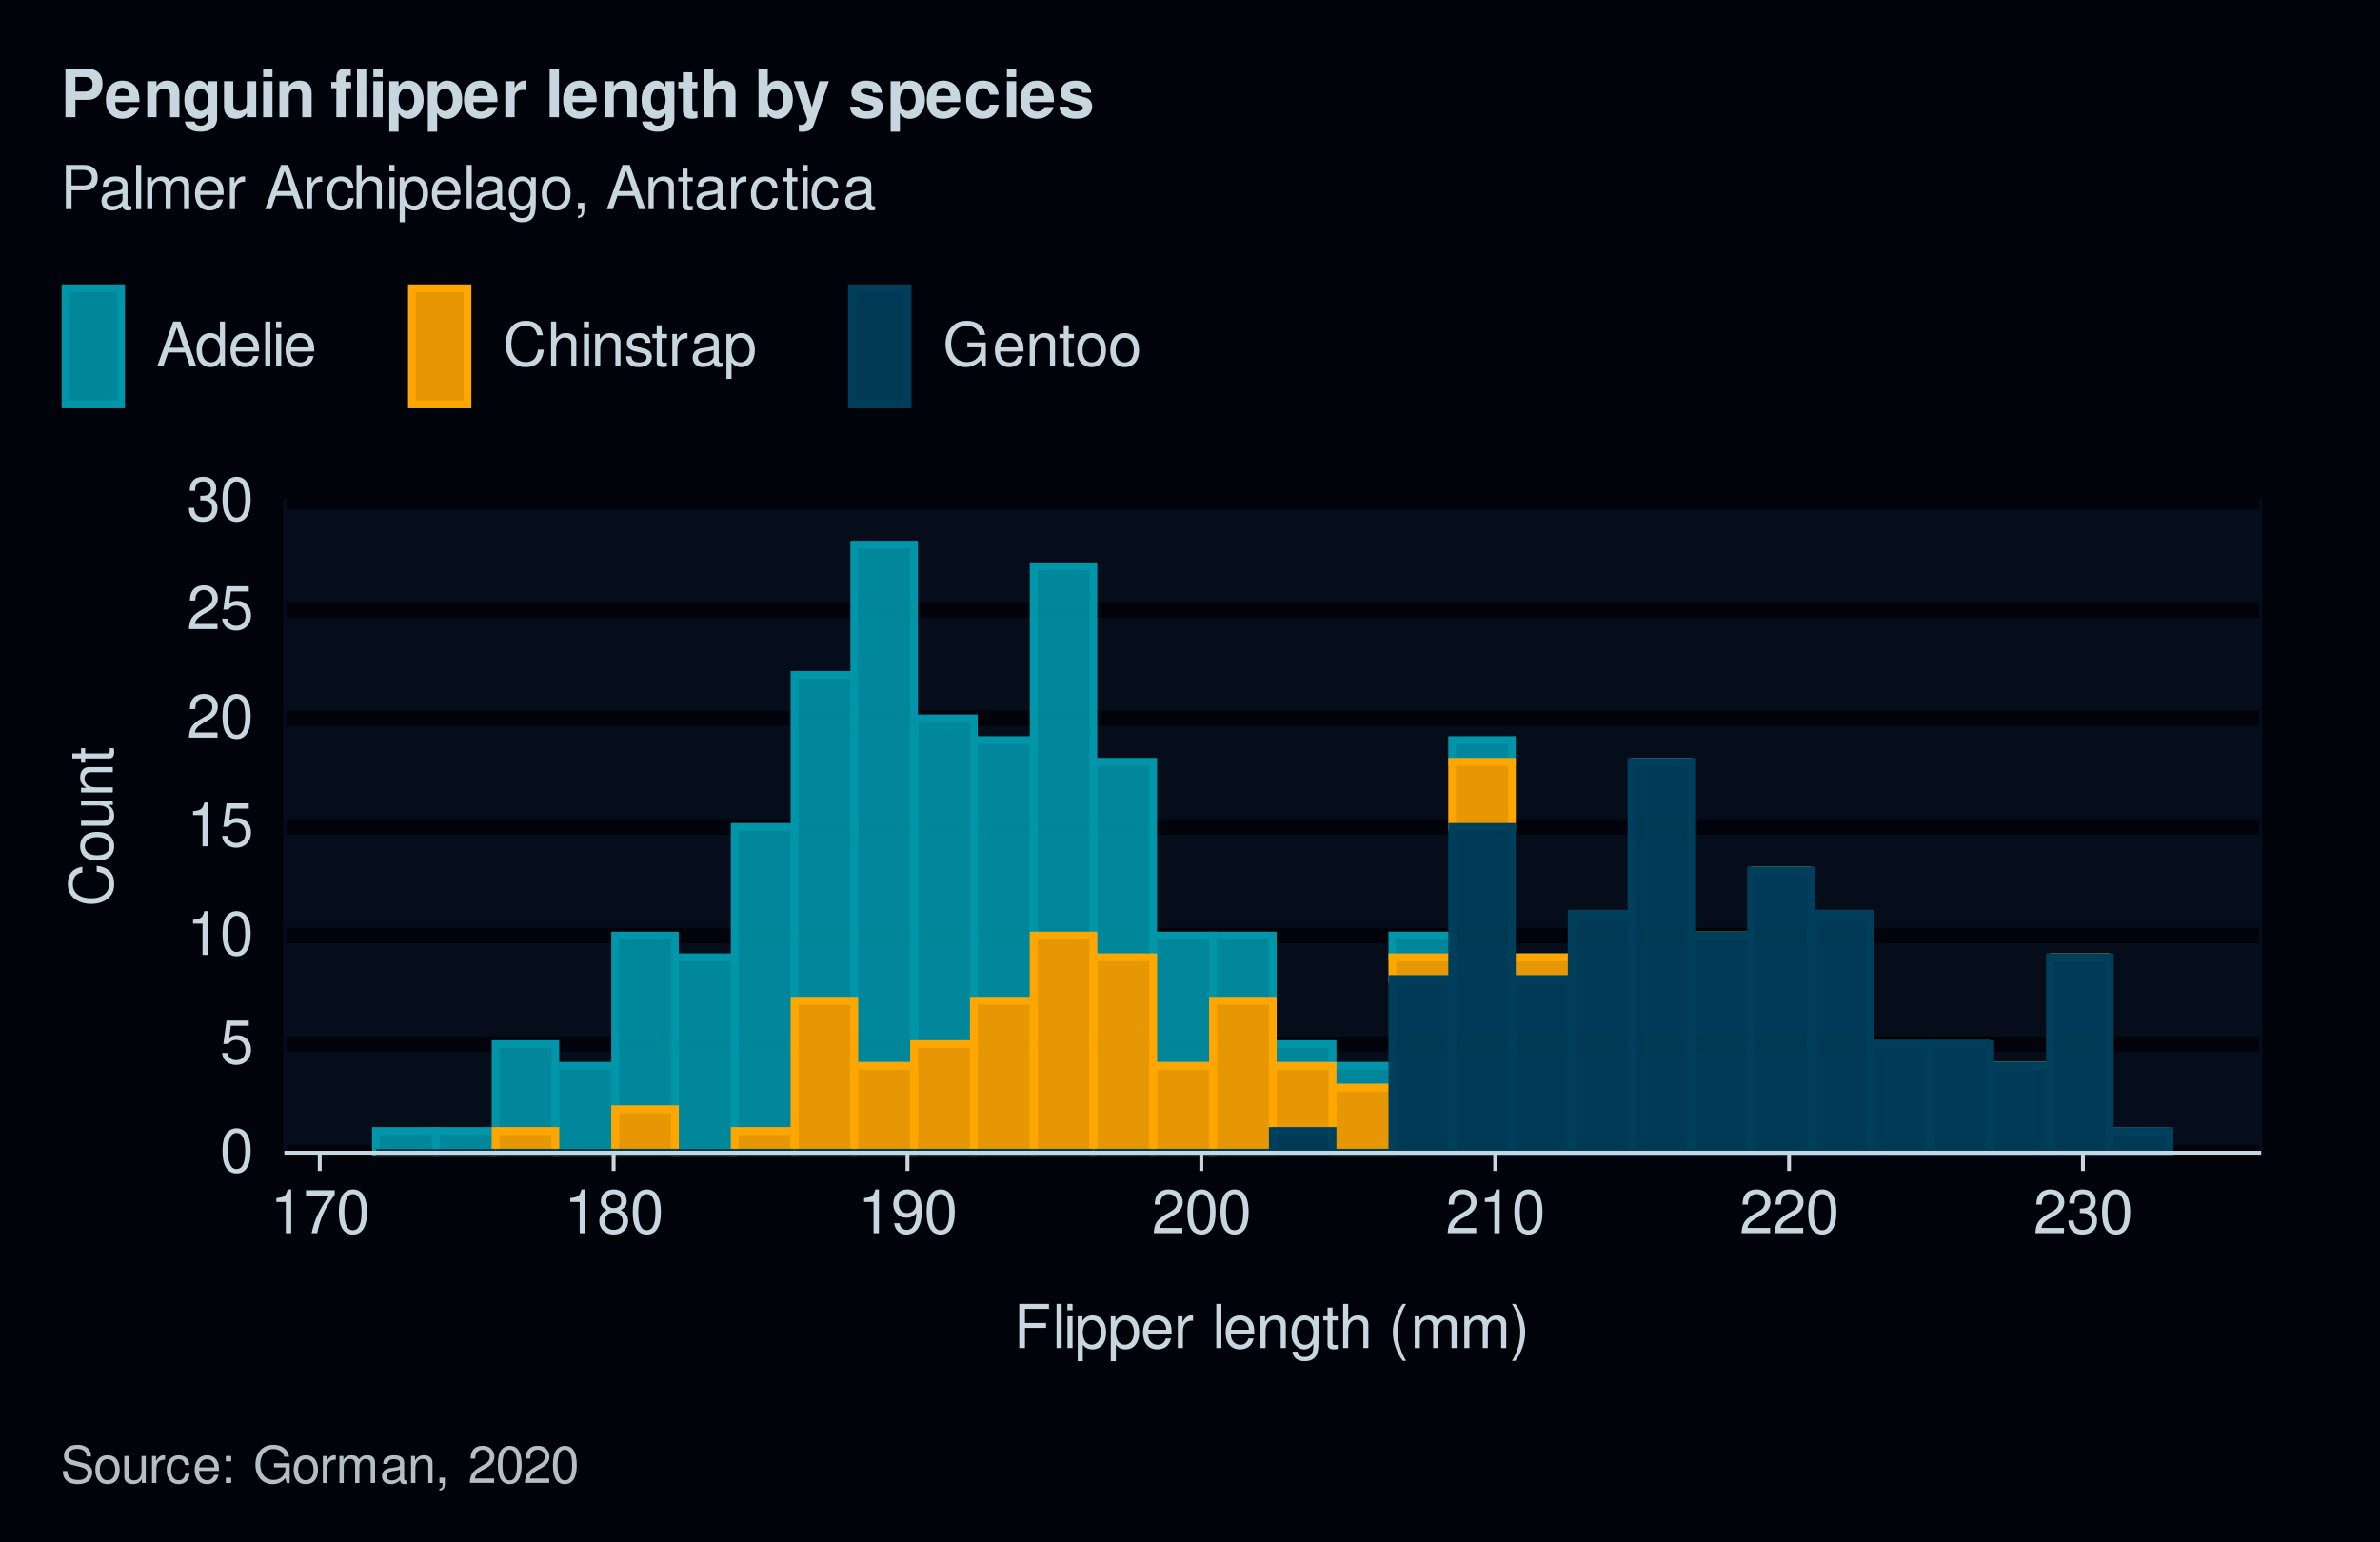 <?xml version="1.0" encoding="UTF-8"?>
<svg xmlns="http://www.w3.org/2000/svg" xmlns:xlink="http://www.w3.org/1999/xlink" width="432pt" height="280pt" viewBox="0 0 432 280" version="1.1">
<defs>
<g>
<symbol overflow="visible" id="glyph0-0">
<path style="stroke:none;" d=""/>
</symbol>
<symbol overflow="visible" id="glyph0-1">
<path style="stroke:none;" d="M 3.031 -7.953 C 2.297 -7.953 1.641 -7.625 1.234 -7.078 C 0.719 -6.375 0.469 -5.328 0.469 -3.844 C 0.469 -1.172 1.359 0.25 3.031 0.25 C 4.672 0.25 5.578 -1.172 5.578 -3.781 C 5.578 -5.328 5.328 -6.359 4.812 -7.078 C 4.406 -7.641 3.766 -7.953 3.031 -7.953 Z M 3.031 -7.094 C 4.062 -7.094 4.594 -6.031 4.594 -3.875 C 4.594 -1.609 4.078 -0.547 3 -0.547 C 1.984 -0.547 1.469 -1.656 1.469 -3.844 C 1.469 -6.031 1.984 -7.094 3.031 -7.094 Z M 3.031 -7.094 "/>
</symbol>
<symbol overflow="visible" id="glyph0-2">
<path style="stroke:none;" d="M 5.234 -7.797 L 1.203 -7.797 L 0.625 -3.547 L 1.516 -3.547 C 1.969 -4.094 2.344 -4.281 2.953 -4.281 C 4 -4.281 4.656 -3.562 4.656 -2.406 C 4.656 -1.281 4 -0.609 2.953 -0.609 C 2.094 -0.609 1.578 -1.031 1.359 -1.906 L 0.391 -1.906 C 0.516 -1.281 0.625 -0.969 0.859 -0.688 C 1.297 -0.094 2.094 0.25 2.969 0.25 C 4.547 0.25 5.641 -0.891 5.641 -2.547 C 5.641 -4.078 4.625 -5.141 3.125 -5.141 C 2.578 -5.141 2.141 -5 1.688 -4.656 L 1.984 -6.844 L 5.234 -6.844 Z M 5.234 -7.797 "/>
</symbol>
<symbol overflow="visible" id="glyph0-3">
<path style="stroke:none;" d="M 2.844 -5.672 L 2.844 0 L 3.812 0 L 3.812 -7.953 L 3.172 -7.953 C 2.844 -6.734 2.625 -6.562 1.125 -6.375 L 1.125 -5.672 Z M 2.844 -5.672 "/>
</symbol>
<symbol overflow="visible" id="glyph0-4">
<path style="stroke:none;" d="M 5.562 -0.953 L 1.469 -0.953 C 1.562 -1.609 1.906 -2.031 2.875 -2.625 L 3.969 -3.234 C 5.062 -3.844 5.625 -4.656 5.625 -5.625 C 5.625 -6.297 5.359 -6.906 4.891 -7.344 C 4.438 -7.75 3.859 -7.953 3.125 -7.953 C 2.141 -7.953 1.391 -7.594 0.969 -6.922 C 0.688 -6.5 0.578 -6 0.547 -5.203 L 1.516 -5.203 C 1.547 -5.734 1.609 -6.062 1.75 -6.328 C 2 -6.812 2.516 -7.109 3.094 -7.109 C 3.969 -7.109 4.625 -6.469 4.625 -5.609 C 4.625 -4.969 4.266 -4.422 3.578 -4.031 L 2.562 -3.438 C 0.938 -2.5 0.469 -1.75 0.375 -0.016 L 5.562 -0.016 Z M 5.562 -0.953 "/>
</symbol>
<symbol overflow="visible" id="glyph0-5">
<path style="stroke:none;" d="M 2.438 -3.656 L 2.953 -3.656 C 4.016 -3.656 4.578 -3.172 4.578 -2.219 C 4.578 -1.203 3.969 -0.609 2.969 -0.609 C 1.906 -0.609 1.391 -1.141 1.312 -2.312 L 0.359 -2.312 C 0.391 -1.672 0.5 -1.25 0.688 -0.906 C 1.094 -0.125 1.859 0.25 2.922 0.25 C 4.531 0.25 5.562 -0.719 5.562 -2.219 C 5.562 -3.234 5.188 -3.781 4.25 -4.109 C 4.969 -4.406 5.328 -4.969 5.328 -5.766 C 5.328 -7.125 4.438 -7.953 2.953 -7.953 C 1.391 -7.953 0.547 -7.078 0.516 -5.391 L 1.484 -5.391 C 1.5 -5.875 1.547 -6.156 1.656 -6.391 C 1.875 -6.844 2.359 -7.109 2.969 -7.109 C 3.828 -7.109 4.344 -6.594 4.344 -5.734 C 4.344 -5.172 4.141 -4.828 3.719 -4.641 C 3.453 -4.531 3.109 -4.484 2.438 -4.484 Z M 2.438 -3.656 "/>
</symbol>
<symbol overflow="visible" id="glyph0-6">
<path style="stroke:none;" d="M 5.719 -7.797 L 0.5 -7.797 L 0.5 -6.844 L 4.719 -6.844 C 2.859 -4.188 2.094 -2.562 1.516 0 L 2.547 0 C 2.984 -2.5 3.953 -4.641 5.719 -6.984 Z M 5.719 -7.797 "/>
</symbol>
<symbol overflow="visible" id="glyph0-7">
<path style="stroke:none;" d="M 4.297 -4.188 C 5.109 -4.688 5.375 -5.078 5.375 -5.828 C 5.375 -7.078 4.406 -7.953 3.031 -7.953 C 1.656 -7.953 0.688 -7.078 0.688 -5.844 C 0.688 -5.078 0.938 -4.703 1.734 -4.188 C 0.844 -3.734 0.406 -3.094 0.406 -2.219 C 0.406 -0.766 1.469 0.25 3.031 0.25 C 4.562 0.25 5.641 -0.766 5.641 -2.219 C 5.641 -3.094 5.203 -3.734 4.297 -4.188 Z M 3.031 -7.094 C 3.844 -7.094 4.375 -6.594 4.375 -5.812 C 4.375 -5.062 3.844 -4.562 3.031 -4.562 C 2.203 -4.562 1.672 -5.062 1.672 -5.828 C 1.672 -6.594 2.203 -7.094 3.031 -7.094 Z M 3.031 -3.75 C 4 -3.75 4.656 -3.109 4.656 -2.188 C 4.656 -1.234 4 -0.609 3 -0.609 C 2.062 -0.609 1.391 -1.25 1.391 -2.172 C 1.391 -3.125 2.047 -3.75 3.031 -3.75 Z M 3.031 -3.75 "/>
</symbol>
<symbol overflow="visible" id="glyph0-8">
<path style="stroke:none;" d="M 0.578 -1.812 C 0.766 -0.516 1.609 0.25 2.797 0.25 C 3.656 0.25 4.438 -0.172 4.891 -0.875 C 5.375 -1.656 5.594 -2.625 5.594 -4.062 C 5.594 -5.406 5.406 -6.266 4.938 -6.969 C 4.516 -7.609 3.828 -7.953 2.969 -7.953 C 1.484 -7.953 0.422 -6.844 0.422 -5.297 C 0.422 -3.844 1.406 -2.812 2.812 -2.812 C 3.547 -2.812 4.109 -3.062 4.594 -3.672 C 4.594 -1.688 3.969 -0.609 2.859 -0.609 C 2.172 -0.609 1.703 -1.047 1.547 -1.812 Z M 2.953 -7.109 C 3.859 -7.109 4.547 -6.344 4.547 -5.328 C 4.547 -4.344 3.891 -3.656 2.922 -3.656 C 1.984 -3.656 1.406 -4.328 1.406 -5.375 C 1.406 -6.375 2.062 -7.109 2.953 -7.109 Z M 2.953 -7.109 "/>
</symbol>
<symbol overflow="visible" id="glyph0-9">
<path style="stroke:none;" d="M 2.016 -3.656 L 5.844 -3.656 L 5.844 -4.547 L 2.016 -4.547 L 2.016 -7.109 L 6.375 -7.109 L 6.375 -8.016 L 0.984 -8.016 L 0.984 0 L 2.016 0 Z M 2.016 -3.656 "/>
</symbol>
<symbol overflow="visible" id="glyph0-10">
<path style="stroke:none;" d="M 1.672 -8.016 L 0.75 -8.016 L 0.75 0 L 1.672 0 Z M 1.672 -8.016 "/>
</symbol>
<symbol overflow="visible" id="glyph0-11">
<path style="stroke:none;" d="M 1.656 -5.766 L 0.734 -5.766 L 0.734 0 L 1.656 0 Z M 1.656 -8.016 L 0.719 -8.016 L 0.719 -6.859 L 1.656 -6.859 Z M 1.656 -8.016 "/>
</symbol>
<symbol overflow="visible" id="glyph0-12">
<path style="stroke:none;" d="M 0.594 2.391 L 1.516 2.391 L 1.516 -0.609 C 2 -0.016 2.547 0.25 3.281 0.25 C 4.781 0.25 5.75 -0.953 5.75 -2.781 C 5.75 -4.719 4.812 -5.922 3.281 -5.922 C 2.5 -5.922 1.875 -5.578 1.438 -4.891 L 1.438 -5.766 L 0.594 -5.766 Z M 3.125 -5.078 C 4.141 -5.078 4.797 -4.188 4.797 -2.812 C 4.797 -1.5 4.125 -0.609 3.125 -0.609 C 2.141 -0.609 1.516 -1.484 1.516 -2.844 C 1.516 -4.188 2.141 -5.078 3.125 -5.078 Z M 3.125 -5.078 "/>
</symbol>
<symbol overflow="visible" id="glyph0-13">
<path style="stroke:none;" d="M 5.641 -2.578 C 5.641 -3.453 5.578 -3.984 5.406 -4.406 C 5.031 -5.359 4.156 -5.922 3.078 -5.922 C 1.469 -5.922 0.438 -4.703 0.438 -2.812 C 0.438 -0.906 1.438 0.25 3.062 0.25 C 4.375 0.25 5.297 -0.5 5.516 -1.75 L 4.594 -1.75 C 4.344 -0.984 3.828 -0.594 3.094 -0.594 C 2.516 -0.594 2.016 -0.859 1.703 -1.344 C 1.484 -1.672 1.406 -2 1.391 -2.578 Z M 1.422 -3.328 C 1.5 -4.391 2.141 -5.078 3.062 -5.078 C 4 -5.078 4.656 -4.359 4.656 -3.328 Z M 1.422 -3.328 "/>
</symbol>
<symbol overflow="visible" id="glyph0-14">
<path style="stroke:none;" d="M 0.766 -5.766 L 0.766 0 L 1.688 0 L 1.688 -2.984 C 1.688 -4.375 2.266 -5 3.531 -4.969 L 3.531 -5.891 C 3.375 -5.922 3.281 -5.922 3.172 -5.922 C 2.578 -5.922 2.141 -5.578 1.609 -4.719 L 1.609 -5.766 Z M 0.766 -5.766 "/>
</symbol>
<symbol overflow="visible" id="glyph0-15">
<path style="stroke:none;" d=""/>
</symbol>
<symbol overflow="visible" id="glyph0-16">
<path style="stroke:none;" d="M 0.766 -5.766 L 0.766 0 L 1.688 0 L 1.688 -3.172 C 1.688 -4.359 2.312 -5.125 3.25 -5.125 C 3.984 -5.125 4.438 -4.688 4.438 -4 L 4.438 0 L 5.359 0 L 5.359 -4.359 C 5.359 -5.312 4.641 -5.922 3.531 -5.922 C 2.672 -5.922 2.125 -5.594 1.609 -4.797 L 1.609 -5.766 Z M 0.766 -5.766 "/>
</symbol>
<symbol overflow="visible" id="glyph0-17">
<path style="stroke:none;" d="M 4.438 -5.766 L 4.438 -4.922 C 3.984 -5.625 3.469 -5.922 2.75 -5.922 C 1.359 -5.922 0.391 -4.625 0.391 -2.781 C 0.391 -1.812 0.609 -1.109 1.109 -0.531 C 1.547 -0.016 2.094 0.25 2.688 0.25 C 3.375 0.25 3.875 -0.062 4.359 -0.781 L 4.359 -0.484 C 4.359 1.062 3.922 1.625 2.781 1.625 C 2 1.625 1.594 1.312 1.5 0.656 L 0.578 0.656 C 0.656 1.734 1.5 2.391 2.766 2.391 C 3.609 2.391 4.312 2.125 4.688 1.656 C 5.125 1.125 5.297 0.406 5.297 -0.953 L 5.297 -5.766 Z M 2.844 -5.078 C 3.812 -5.078 4.359 -4.266 4.359 -2.812 C 4.359 -1.406 3.797 -0.594 2.844 -0.594 C 1.891 -0.594 1.344 -1.422 1.344 -2.844 C 1.344 -4.25 1.891 -5.078 2.844 -5.078 Z M 2.844 -5.078 "/>
</symbol>
<symbol overflow="visible" id="glyph0-18">
<path style="stroke:none;" d="M 2.797 -5.766 L 1.844 -5.766 L 1.844 -7.344 L 0.938 -7.344 L 0.938 -5.766 L 0.156 -5.766 L 0.156 -5.016 L 0.938 -5.016 L 0.938 -0.656 C 0.938 -0.062 1.328 0.25 2.047 0.25 C 2.281 0.25 2.484 0.234 2.797 0.172 L 2.797 -0.594 C 2.656 -0.562 2.547 -0.547 2.359 -0.547 C 1.953 -0.547 1.844 -0.656 1.844 -1.062 L 1.844 -5.016 L 2.797 -5.016 Z M 2.797 -5.766 "/>
</symbol>
<symbol overflow="visible" id="glyph0-19">
<path style="stroke:none;" d="M 0.766 -8.016 L 0.766 0 L 1.688 0 L 1.688 -3.172 C 1.688 -4.359 2.297 -5.125 3.25 -5.125 C 3.547 -5.125 3.844 -5.031 4.062 -4.875 C 4.328 -4.672 4.438 -4.406 4.438 -4 L 4.438 0 L 5.344 0 L 5.344 -4.359 C 5.344 -5.328 4.656 -5.922 3.531 -5.922 C 2.719 -5.922 2.219 -5.672 1.688 -4.969 L 1.688 -8.016 Z M 0.766 -8.016 "/>
</symbol>
<symbol overflow="visible" id="glyph0-20">
<path style="stroke:none;" d="M 2.594 -8.016 C 1.5 -6.578 0.797 -4.578 0.797 -2.844 C 0.797 -1.109 1.5 0.891 2.594 2.328 L 3.203 2.328 C 2.234 0.766 1.688 -1.094 1.688 -2.844 C 1.688 -4.594 2.234 -6.453 3.203 -8.016 Z M 2.594 -8.016 "/>
</symbol>
<symbol overflow="visible" id="glyph0-21">
<path style="stroke:none;" d="M 0.766 -5.766 L 0.766 0 L 1.688 0 L 1.688 -3.625 C 1.688 -4.453 2.297 -5.125 3.047 -5.125 C 3.734 -5.125 4.109 -4.703 4.109 -3.969 L 4.109 0 L 5.031 0 L 5.031 -3.625 C 5.031 -4.453 5.641 -5.125 6.391 -5.125 C 7.062 -5.125 7.453 -4.703 7.453 -3.969 L 7.453 0 L 8.375 0 L 8.375 -4.328 C 8.375 -5.359 7.781 -5.922 6.703 -5.922 C 5.938 -5.922 5.484 -5.703 4.938 -5.047 C 4.594 -5.672 4.141 -5.922 3.391 -5.922 C 2.625 -5.922 2.094 -5.641 1.609 -4.953 L 1.609 -5.766 Z M 0.766 -5.766 "/>
</symbol>
<symbol overflow="visible" id="glyph0-22">
<path style="stroke:none;" d="M 1.016 2.328 C 2.125 0.891 2.812 -1.109 2.812 -2.844 C 2.812 -4.578 2.125 -6.578 1.016 -8.016 L 0.422 -8.016 C 1.391 -6.453 1.922 -4.594 1.922 -2.844 C 1.922 -1.094 1.391 0.766 0.422 2.328 Z M 1.016 2.328 "/>
</symbol>
<symbol overflow="visible" id="glyph0-23">
<path style="stroke:none;" d="M 5.219 -2.406 L 6.031 0 L 7.188 0 L 4.359 -8.016 L 3.047 -8.016 L 0.188 0 L 1.281 0 L 2.125 -2.406 Z M 4.922 -3.266 L 2.375 -3.266 L 3.703 -6.922 Z M 4.922 -3.266 "/>
</symbol>
<symbol overflow="visible" id="glyph0-24">
<path style="stroke:none;" d="M 5.438 -8.016 L 4.531 -8.016 L 4.531 -5.031 C 4.141 -5.625 3.531 -5.922 2.766 -5.922 C 1.266 -5.922 0.281 -4.734 0.281 -2.891 C 0.281 -0.953 1.234 0.25 2.797 0.25 C 3.594 0.25 4.141 -0.047 4.625 -0.766 L 4.625 0 L 5.438 0 Z M 2.922 -5.078 C 3.906 -5.078 4.531 -4.203 4.531 -2.812 C 4.531 -1.484 3.891 -0.609 2.922 -0.609 C 1.906 -0.609 1.25 -1.5 1.25 -2.844 C 1.25 -4.188 1.906 -5.078 2.922 -5.078 Z M 2.922 -5.078 "/>
</symbol>
<symbol overflow="visible" id="glyph0-25">
<path style="stroke:none;" d="M 7.281 -5.531 C 6.969 -7.297 5.953 -8.156 4.188 -8.156 C 3.109 -8.156 2.25 -7.812 1.656 -7.156 C 0.922 -6.359 0.531 -5.219 0.531 -3.922 C 0.531 -2.594 0.938 -1.469 1.688 -0.688 C 2.312 -0.047 3.109 0.25 4.141 0.25 C 6.109 0.25 7.203 -0.797 7.453 -2.922 L 6.391 -2.922 C 6.297 -2.375 6.188 -2 6.031 -1.688 C 5.703 -1.016 5.016 -0.656 4.156 -0.656 C 2.562 -0.656 1.547 -1.922 1.547 -3.922 C 1.547 -5.984 2.516 -7.25 4.062 -7.25 C 4.719 -7.25 5.328 -7.062 5.656 -6.75 C 5.953 -6.469 6.109 -6.141 6.234 -5.531 Z M 7.281 -5.531 "/>
</symbol>
<symbol overflow="visible" id="glyph0-26">
<path style="stroke:none;" d="M 4.812 -4.156 C 4.812 -5.297 4.062 -5.922 2.734 -5.922 C 1.391 -5.922 0.516 -5.234 0.516 -4.172 C 0.516 -3.266 0.984 -2.844 2.344 -2.516 L 3.203 -2.297 C 3.844 -2.141 4.094 -1.906 4.094 -1.5 C 4.094 -0.953 3.547 -0.594 2.75 -0.594 C 2.25 -0.594 1.844 -0.734 1.609 -0.984 C 1.469 -1.141 1.391 -1.312 1.344 -1.719 L 0.375 -1.719 C 0.422 -0.391 1.172 0.25 2.672 0.25 C 4.125 0.25 5.047 -0.469 5.047 -1.578 C 5.047 -2.438 4.562 -2.906 3.422 -3.172 L 2.547 -3.391 C 1.797 -3.562 1.469 -3.812 1.469 -4.219 C 1.469 -4.75 1.953 -5.078 2.688 -5.078 C 3.438 -5.078 3.828 -4.766 3.844 -4.156 Z M 4.812 -4.156 "/>
</symbol>
<symbol overflow="visible" id="glyph0-27">
<path style="stroke:none;" d="M 5.891 -0.531 C 5.781 -0.516 5.734 -0.516 5.688 -0.516 C 5.375 -0.516 5.188 -0.688 5.188 -0.969 L 5.188 -4.359 C 5.188 -5.375 4.438 -5.922 3.031 -5.922 C 2.172 -5.922 1.5 -5.688 1.109 -5.266 C 0.844 -4.969 0.734 -4.625 0.719 -4.062 L 1.641 -4.062 C 1.719 -4.766 2.141 -5.078 2.984 -5.078 C 3.828 -5.078 4.281 -4.781 4.281 -4.219 L 4.281 -3.984 C 4.266 -3.594 4.062 -3.438 3.328 -3.344 C 2.031 -3.172 1.828 -3.141 1.469 -2.984 C 0.797 -2.703 0.469 -2.203 0.469 -1.453 C 0.469 -0.406 1.188 0.25 2.359 0.25 C 3.078 0.25 3.656 0 4.312 -0.594 C 4.375 0 4.656 0.25 5.266 0.25 C 5.453 0.25 5.578 0.234 5.891 0.156 Z M 4.281 -1.812 C 4.281 -1.5 4.188 -1.312 3.922 -1.062 C 3.547 -0.719 3.094 -0.547 2.547 -0.547 C 1.844 -0.547 1.422 -0.891 1.422 -1.469 C 1.422 -2.078 1.812 -2.391 2.812 -2.531 C 3.781 -2.656 3.969 -2.703 4.281 -2.844 Z M 4.281 -1.812 "/>
</symbol>
<symbol overflow="visible" id="glyph0-28">
<path style="stroke:none;" d="M 7.797 -4.234 L 4.453 -4.234 L 4.453 -3.328 L 6.891 -3.328 L 6.891 -3.109 C 6.891 -1.688 5.844 -0.656 4.375 -0.656 C 3.562 -0.656 2.828 -0.953 2.359 -1.469 C 1.828 -2.031 1.5 -2.984 1.5 -3.984 C 1.5 -5.953 2.625 -7.25 4.328 -7.25 C 5.547 -7.25 6.422 -6.625 6.641 -5.594 L 7.688 -5.594 C 7.406 -7.219 6.172 -8.156 4.328 -8.156 C 3.359 -8.156 2.562 -7.891 1.938 -7.375 C 1 -6.609 0.484 -5.375 0.484 -3.922 C 0.484 -1.469 1.984 0.25 4.156 0.25 C 5.25 0.25 6.109 -0.156 6.891 -1.016 L 7.156 0.047 L 7.797 0.047 Z M 7.797 -4.234 "/>
</symbol>
<symbol overflow="visible" id="glyph0-29">
<path style="stroke:none;" d="M 2.984 -5.922 C 1.359 -5.922 0.391 -4.781 0.391 -2.844 C 0.391 -0.891 1.359 0.25 3 0.25 C 4.625 0.25 5.609 -0.906 5.609 -2.797 C 5.609 -4.797 4.656 -5.922 2.984 -5.922 Z M 3 -5.078 C 4.031 -5.078 4.656 -4.234 4.656 -2.812 C 4.656 -1.438 4.016 -0.594 3 -0.594 C 1.984 -0.594 1.359 -1.438 1.359 -2.844 C 1.359 -4.234 1.984 -5.078 3 -5.078 Z M 3 -5.078 "/>
</symbol>
<symbol overflow="visible" id="glyph0-30">
<path style="stroke:none;" d="M 2.031 -3.406 L 4.547 -3.406 C 5.172 -3.406 5.672 -3.594 6.094 -3.969 C 6.578 -4.406 6.781 -4.922 6.781 -5.672 C 6.781 -7.172 5.891 -8.016 4.312 -8.016 L 1 -8.016 L 1 0 L 2.031 0 Z M 2.031 -4.297 L 2.031 -7.109 L 4.156 -7.109 C 5.141 -7.109 5.719 -6.594 5.719 -5.703 C 5.719 -4.828 5.141 -4.297 4.156 -4.297 Z M 2.031 -4.297 "/>
</symbol>
<symbol overflow="visible" id="glyph0-31">
<path style="stroke:none;" d="M 5.188 -3.828 C 5.141 -4.391 5.016 -4.75 4.797 -5.078 C 4.406 -5.609 3.703 -5.922 2.906 -5.922 C 1.344 -5.922 0.344 -4.703 0.344 -2.781 C 0.344 -0.922 1.328 0.25 2.891 0.25 C 4.266 0.25 5.141 -0.578 5.25 -1.984 L 4.328 -1.984 C 4.172 -1.062 3.703 -0.594 2.922 -0.594 C 1.906 -0.594 1.297 -1.422 1.297 -2.781 C 1.297 -4.219 1.891 -5.078 2.891 -5.078 C 3.656 -5.078 4.141 -4.625 4.25 -3.828 Z M 5.188 -3.828 "/>
</symbol>
<symbol overflow="visible" id="glyph0-32">
<path style="stroke:none;" d="M 0.953 -1.141 L 0.953 0 L 1.609 0 L 1.609 0.203 C 1.609 0.953 1.469 1.172 0.953 1.203 L 0.953 1.609 C 1.688 1.641 2.109 1.109 2.109 0.172 L 2.109 -1.141 Z M 0.953 -1.141 "/>
</symbol>
<symbol overflow="visible" id="glyph1-0">
<path style="stroke:none;" d=""/>
</symbol>
<symbol overflow="visible" id="glyph1-1">
<path style="stroke:none;" d="M -5.531 -7.281 C -7.297 -6.969 -8.156 -5.953 -8.156 -4.188 C -8.156 -3.109 -7.812 -2.25 -7.156 -1.656 C -6.359 -0.922 -5.219 -0.531 -3.922 -0.531 C -2.594 -0.531 -1.469 -0.938 -0.688 -1.688 C -0.047 -2.312 0.25 -3.109 0.25 -4.141 C 0.25 -6.109 -0.797 -7.203 -2.922 -7.453 L -2.922 -6.391 C -2.375 -6.297 -2 -6.188 -1.688 -6.031 C -1.016 -5.703 -0.656 -5.016 -0.656 -4.156 C -0.656 -2.562 -1.922 -1.547 -3.922 -1.547 C -5.984 -1.547 -7.25 -2.516 -7.25 -4.062 C -7.25 -4.719 -7.062 -5.328 -6.75 -5.656 C -6.469 -5.953 -6.141 -6.109 -5.531 -6.234 Z M -5.531 -7.281 "/>
</symbol>
<symbol overflow="visible" id="glyph1-2">
<path style="stroke:none;" d="M -5.922 -2.984 C -5.922 -1.359 -4.781 -0.391 -2.844 -0.391 C -0.891 -0.391 0.25 -1.359 0.25 -3 C 0.25 -4.625 -0.906 -5.609 -2.797 -5.609 C -4.797 -5.609 -5.922 -4.656 -5.922 -2.984 Z M -5.078 -3 C -5.078 -4.031 -4.234 -4.656 -2.812 -4.656 C -1.438 -4.656 -0.594 -4.016 -0.594 -3 C -0.594 -1.984 -1.438 -1.359 -2.844 -1.359 C -4.234 -1.359 -5.078 -1.984 -5.078 -3 Z M -5.078 -3 "/>
</symbol>
<symbol overflow="visible" id="glyph1-3">
<path style="stroke:none;" d="M 0 -5.297 L -5.766 -5.297 L -5.766 -4.391 L -2.5 -4.391 C -1.312 -4.391 -0.547 -3.766 -0.547 -2.812 C -0.547 -2.094 -0.984 -1.625 -1.688 -1.625 L -5.766 -1.625 L -5.766 -0.719 L -1.312 -0.719 C -0.359 -0.719 0.25 -1.438 0.25 -2.547 C 0.25 -3.406 -0.047 -3.938 -0.797 -4.484 L 0 -4.484 Z M 0 -5.297 "/>
</symbol>
<symbol overflow="visible" id="glyph1-4">
<path style="stroke:none;" d="M -5.766 -0.766 L 0 -0.766 L 0 -1.688 L -3.172 -1.688 C -4.359 -1.688 -5.125 -2.312 -5.125 -3.25 C -5.125 -3.984 -4.688 -4.438 -4 -4.438 L 0 -4.438 L 0 -5.359 L -4.359 -5.359 C -5.312 -5.359 -5.922 -4.641 -5.922 -3.531 C -5.922 -2.672 -5.594 -2.125 -4.797 -1.609 L -5.766 -1.609 Z M -5.766 -0.766 "/>
</symbol>
<symbol overflow="visible" id="glyph1-5">
<path style="stroke:none;" d="M -5.766 -2.797 L -5.766 -1.844 L -7.344 -1.844 L -7.344 -0.938 L -5.766 -0.938 L -5.766 -0.156 L -5.016 -0.156 L -5.016 -0.938 L -0.656 -0.938 C -0.062 -0.938 0.25 -1.328 0.25 -2.047 C 0.25 -2.281 0.234 -2.484 0.172 -2.797 L -0.594 -2.797 C -0.562 -2.656 -0.547 -2.547 -0.547 -2.359 C -0.547 -1.953 -0.656 -1.844 -1.062 -1.844 L -5.016 -1.844 L -5.016 -2.797 Z M -5.766 -2.797 "/>
</symbol>
<symbol overflow="visible" id="glyph2-0">
<path style="stroke:none;" d=""/>
</symbol>
<symbol overflow="visible" id="glyph2-1">
<path style="stroke:none;" d="M 2.734 -3.141 L 5 -3.141 C 6.609 -3.141 7.656 -4.297 7.656 -6.078 C 7.656 -7.844 6.656 -8.812 4.812 -8.812 L 0.922 -8.812 L 0.922 0 L 2.734 0 Z M 2.734 -4.656 L 2.734 -7.297 L 4.422 -7.297 C 5.391 -7.297 5.844 -6.875 5.844 -5.984 C 5.844 -5.078 5.391 -4.656 4.422 -4.656 Z M 2.734 -4.656 "/>
</symbol>
<symbol overflow="visible" id="glyph2-2">
<path style="stroke:none;" d="M 6.344 -2.734 C 6.344 -2.875 6.344 -2.938 6.344 -3.031 C 6.344 -3.672 6.25 -4.281 6.094 -4.734 C 5.656 -5.922 4.609 -6.641 3.297 -6.641 C 1.422 -6.641 0.266 -5.281 0.266 -3.094 C 0.266 -1 1.406 0.281 3.25 0.281 C 4.719 0.281 5.906 -0.547 6.281 -1.844 L 4.609 -1.844 C 4.406 -1.312 3.938 -1.016 3.312 -1.016 C 2.828 -1.016 2.438 -1.219 2.203 -1.578 C 2.047 -1.828 1.984 -2.109 1.953 -2.734 Z M 1.984 -3.859 C 2.094 -4.859 2.516 -5.344 3.266 -5.344 C 4.047 -5.344 4.5 -4.828 4.578 -3.859 Z M 1.984 -3.859 "/>
</symbol>
<symbol overflow="visible" id="glyph2-3">
<path style="stroke:none;" d="M 0.766 -6.531 L 0.766 0 L 2.453 0 L 2.453 -3.922 C 2.453 -4.688 2.984 -5.203 3.828 -5.203 C 4.547 -5.203 4.906 -4.797 4.906 -4.031 L 4.906 0 L 6.609 0 L 6.609 -4.375 C 6.609 -5.828 5.812 -6.641 4.422 -6.641 C 3.531 -6.641 2.938 -6.328 2.453 -5.594 L 2.453 -6.531 Z M 0.766 -6.531 "/>
</symbol>
<symbol overflow="visible" id="glyph2-4">
<path style="stroke:none;" d="M 4.844 -6.531 L 4.844 -5.531 C 4.359 -6.281 3.844 -6.641 3.156 -6.641 C 2.578 -6.641 1.938 -6.344 1.484 -5.875 C 0.828 -5.203 0.5 -4.25 0.5 -3.109 C 0.5 -1.094 1.562 0.281 3.125 0.281 C 3.828 0.281 4.25 0.047 4.844 -0.672 L 4.844 0.219 C 4.844 1 4.281 1.547 3.484 1.547 C 2.875 1.547 2.5 1.281 2.375 0.781 L 0.625 0.781 C 0.641 1.297 0.828 1.641 1.266 2 C 1.797 2.438 2.5 2.641 3.422 2.641 C 5.312 2.641 6.453 1.734 6.453 0.219 L 6.453 -6.531 Z M 3.469 -5.219 C 4.266 -5.219 4.859 -4.344 4.859 -3.125 C 4.859 -1.953 4.297 -1.141 3.453 -1.141 C 2.703 -1.141 2.188 -1.953 2.188 -3.125 C 2.188 -4.359 2.703 -5.219 3.469 -5.219 Z M 3.469 -5.219 "/>
</symbol>
<symbol overflow="visible" id="glyph2-5">
<path style="stroke:none;" d="M 6.547 0 L 6.547 -6.531 L 4.844 -6.531 L 4.844 -2.438 C 4.844 -1.672 4.312 -1.156 3.484 -1.156 C 2.75 -1.156 2.391 -1.547 2.391 -2.328 L 2.391 -6.531 L 0.703 -6.531 L 0.703 -1.984 C 0.703 -0.531 1.484 0.281 2.891 0.281 C 3.766 0.281 4.359 -0.031 4.844 -0.781 L 4.844 0 Z M 6.547 0 "/>
</symbol>
<symbol overflow="visible" id="glyph2-6">
<path style="stroke:none;" d="M 2.5 -6.531 L 0.812 -6.531 L 0.812 0 L 2.5 0 Z M 2.5 -8.812 L 0.812 -8.812 L 0.812 -7.297 L 2.5 -7.297 Z M 2.5 -8.812 "/>
</symbol>
<symbol overflow="visible" id="glyph2-7">
<path style="stroke:none;" d=""/>
</symbol>
<symbol overflow="visible" id="glyph2-8">
<path style="stroke:none;" d="M 3.781 -6.391 L 2.781 -6.391 L 2.781 -7.031 C 2.781 -7.375 2.922 -7.547 3.234 -7.547 C 3.391 -7.547 3.562 -7.531 3.719 -7.516 L 3.719 -8.781 C 3.359 -8.797 3.016 -8.812 2.75 -8.812 C 1.625 -8.812 1.094 -8.281 1.094 -7.188 L 1.094 -6.391 L 0.172 -6.391 L 0.172 -5.266 L 1.094 -5.266 L 1.094 0 L 2.781 0 L 2.781 -5.266 L 3.781 -5.266 Z M 6.531 -8.812 L 4.844 -8.812 L 4.844 0 L 6.531 0 Z M 6.531 -8.812 "/>
</symbol>
<symbol overflow="visible" id="glyph2-9">
<path style="stroke:none;" d="M 2.391 -6.531 L 0.703 -6.531 L 0.703 2.641 L 2.391 2.641 L 2.391 -0.781 C 2.812 -0.047 3.391 0.297 4.203 0.297 C 5.781 0.297 6.938 -1.188 6.938 -3.172 C 6.938 -4.094 6.672 -5 6.234 -5.609 C 5.812 -6.234 5 -6.641 4.203 -6.641 C 3.391 -6.641 2.812 -6.281 2.391 -5.562 Z M 3.828 -5.219 C 4.688 -5.219 5.25 -4.406 5.25 -3.141 C 5.25 -1.953 4.672 -1.125 3.828 -1.125 C 2.969 -1.125 2.391 -1.953 2.391 -3.172 C 2.391 -4.406 2.969 -5.219 3.828 -5.219 Z M 3.828 -5.219 "/>
</symbol>
<symbol overflow="visible" id="glyph2-10">
<path style="stroke:none;" d="M 0.766 -6.531 L 0.766 0 L 2.453 0 L 2.453 -3.469 C 2.453 -4.469 2.953 -4.953 3.938 -4.953 C 4.125 -4.953 4.25 -4.953 4.469 -4.906 L 4.469 -6.625 C 4.375 -6.641 4.344 -6.641 4.266 -6.641 C 3.5 -6.641 2.828 -6.125 2.453 -5.25 L 2.453 -6.531 Z M 0.766 -6.531 "/>
</symbol>
<symbol overflow="visible" id="glyph2-11">
<path style="stroke:none;" d="M 2.5 -8.812 L 0.812 -8.812 L 0.812 0 L 2.5 0 Z M 2.5 -8.812 "/>
</symbol>
<symbol overflow="visible" id="glyph2-12">
<path style="stroke:none;" d="M 3.641 -6.391 L 2.703 -6.391 L 2.703 -8.156 L 1 -8.156 L 1 -6.391 L 0.172 -6.391 L 0.172 -5.266 L 1 -5.266 L 1 -1.25 C 1 -0.234 1.547 0.281 2.656 0.281 C 3.047 0.281 3.328 0.234 3.641 0.141 L 3.641 -1.047 C 3.469 -1.016 3.391 -1 3.25 -1 C 2.812 -1 2.703 -1.141 2.703 -1.719 L 2.703 -5.266 L 3.641 -5.266 Z M 3.641 -6.391 "/>
</symbol>
<symbol overflow="visible" id="glyph2-13">
<path style="stroke:none;" d="M 0.812 -8.812 L 0.812 0 L 2.5 0 L 2.5 -3.922 C 2.5 -4.672 3.047 -5.203 3.812 -5.203 C 4.188 -5.203 4.469 -5.062 4.656 -4.797 C 4.812 -4.578 4.844 -4.406 4.844 -3.984 L 4.844 0 L 6.547 0 L 6.547 -4.375 C 6.547 -5.188 6.328 -5.766 5.875 -6.141 C 5.5 -6.453 4.953 -6.641 4.422 -6.641 C 3.578 -6.641 2.969 -6.312 2.5 -5.594 L 2.5 -8.812 Z M 0.812 -8.812 "/>
</symbol>
<symbol overflow="visible" id="glyph2-14">
<path style="stroke:none;" d="M 0.719 -8.812 L 0.719 0 L 2.406 0 L 2.406 -0.672 C 2.812 -0.031 3.391 0.281 4.203 0.281 C 5.766 0.281 6.953 -1.203 6.953 -3.188 C 6.953 -4.062 6.688 -4.953 6.25 -5.594 C 5.812 -6.234 5 -6.641 4.203 -6.641 C 3.391 -6.641 2.812 -6.344 2.406 -5.688 L 2.406 -8.812 Z M 3.828 -5.219 C 4.672 -5.219 5.266 -4.375 5.266 -3.172 C 5.266 -1.969 4.688 -1.141 3.828 -1.141 C 2.969 -1.141 2.406 -1.953 2.406 -3.203 C 2.406 -4.406 2.984 -5.219 3.828 -5.219 Z M 3.828 -5.219 "/>
</symbol>
<symbol overflow="visible" id="glyph2-15">
<path style="stroke:none;" d="M 4.766 -6.531 L 3.406 -1.781 L 1.969 -6.531 L 0.109 -6.531 L 2.547 0.266 C 2.547 0.938 2.109 1.406 1.484 1.406 C 1.359 1.406 1.25 1.375 1.047 1.328 L 1.047 2.594 C 1.297 2.641 1.438 2.656 1.641 2.656 C 2.078 2.656 2.562 2.562 2.859 2.438 C 3.344 2.25 3.547 1.984 3.828 1.203 L 6.5 -6.531 Z M 4.766 -6.531 "/>
</symbol>
<symbol overflow="visible" id="glyph2-16">
<path style="stroke:none;" d="M 6.109 -4.422 C 6.078 -5.812 5.016 -6.641 3.266 -6.641 C 1.609 -6.641 0.578 -5.812 0.578 -4.469 C 0.578 -4.031 0.719 -3.656 0.938 -3.391 C 1.172 -3.172 1.375 -3.062 2 -2.859 L 4.031 -2.219 C 4.453 -2.094 4.594 -1.953 4.594 -1.688 C 4.594 -1.297 4.125 -1.047 3.344 -1.047 C 2.891 -1.047 2.547 -1.125 2.328 -1.281 C 2.156 -1.422 2.078 -1.547 2 -1.906 L 0.344 -1.906 C 0.406 -0.453 1.453 0.281 3.438 0.281 C 4.344 0.281 5.031 0.078 5.516 -0.297 C 6 -0.688 6.281 -1.297 6.281 -1.938 C 6.281 -2.781 5.859 -3.328 5 -3.578 L 2.859 -4.203 C 2.391 -4.344 2.281 -4.438 2.281 -4.703 C 2.281 -5.062 2.656 -5.312 3.25 -5.312 C 4.062 -5.312 4.469 -5.016 4.469 -4.422 Z M 6.109 -4.422 "/>
</symbol>
<symbol overflow="visible" id="glyph2-17">
<path style="stroke:none;" d="M 6.312 -4.094 C 6.188 -5.688 5.141 -6.641 3.5 -6.641 C 1.531 -6.641 0.406 -5.359 0.406 -3.125 C 0.406 -0.984 1.531 0.281 3.469 0.281 C 5.062 0.281 6.156 -0.703 6.312 -2.266 L 4.688 -2.266 C 4.484 -1.422 4.141 -1.094 3.469 -1.094 C 2.609 -1.094 2.109 -1.844 2.109 -3.125 C 2.109 -3.766 2.219 -4.328 2.438 -4.719 C 2.625 -5.078 3 -5.266 3.484 -5.266 C 4.172 -5.266 4.5 -4.953 4.688 -4.094 Z M 6.312 -4.094 "/>
</symbol>
<symbol overflow="visible" id="glyph3-0">
<path style="stroke:none;" d=""/>
</symbol>
<symbol overflow="visible" id="glyph3-1">
<path style="stroke:none;" d="M 5.562 -4.812 C 5.562 -5.281 5.547 -5.406 5.391 -5.734 C 5.016 -6.516 4.219 -6.922 3.078 -6.922 C 1.578 -6.922 0.656 -6.156 0.656 -4.922 C 0.656 -4.094 1.094 -3.562 1.984 -3.328 L 3.688 -2.891 C 4.547 -2.656 4.938 -2.312 4.938 -1.781 C 4.938 -1.422 4.734 -1.047 4.453 -0.844 C 4.172 -0.641 3.75 -0.547 3.203 -0.547 C 2.453 -0.547 1.953 -0.734 1.625 -1.125 C 1.375 -1.422 1.266 -1.75 1.266 -2.172 L 0.453 -2.172 C 0.453 -1.547 0.578 -1.125 0.844 -0.75 C 1.312 -0.109 2.109 0.219 3.141 0.219 C 3.953 0.219 4.609 0.031 5.062 -0.312 C 5.516 -0.672 5.797 -1.281 5.797 -1.875 C 5.797 -2.703 5.281 -3.328 4.359 -3.578 L 2.641 -4.031 C 1.828 -4.266 1.516 -4.516 1.516 -5.047 C 1.516 -5.734 2.125 -6.188 3.047 -6.188 C 4.125 -6.188 4.734 -5.703 4.75 -4.812 Z M 5.562 -4.812 "/>
</symbol>
<symbol overflow="visible" id="glyph3-2">
<path style="stroke:none;" d="M 2.547 -5.031 C 1.156 -5.031 0.344 -4.062 0.344 -2.406 C 0.344 -0.75 1.156 0.219 2.547 0.219 C 3.938 0.219 4.766 -0.766 4.766 -2.375 C 4.766 -4.078 3.969 -5.031 2.547 -5.031 Z M 2.547 -4.312 C 3.422 -4.312 3.953 -3.594 3.953 -2.375 C 3.953 -1.219 3.406 -0.5 2.547 -0.5 C 1.688 -0.5 1.156 -1.219 1.156 -2.406 C 1.156 -3.594 1.688 -4.312 2.547 -4.312 Z M 2.547 -4.312 "/>
</symbol>
<symbol overflow="visible" id="glyph3-3">
<path style="stroke:none;" d="M 4.5 0 L 4.5 -4.891 L 3.734 -4.891 L 3.734 -2.125 C 3.734 -1.125 3.203 -0.469 2.391 -0.469 C 1.781 -0.469 1.391 -0.844 1.391 -1.422 L 1.391 -4.891 L 0.609 -4.891 L 0.609 -1.125 C 0.609 -0.312 1.219 0.219 2.172 0.219 C 2.891 0.219 3.344 -0.031 3.797 -0.688 L 3.797 0 Z M 4.5 0 "/>
</symbol>
<symbol overflow="visible" id="glyph3-4">
<path style="stroke:none;" d="M 0.641 -4.891 L 0.641 0 L 1.422 0 L 1.422 -2.547 C 1.438 -3.719 1.922 -4.234 3 -4.219 L 3 -5.016 C 2.875 -5.031 2.797 -5.031 2.703 -5.031 C 2.203 -5.031 1.812 -4.734 1.359 -4.016 L 1.359 -4.891 Z M 0.641 -4.891 "/>
</symbol>
<symbol overflow="visible" id="glyph3-5">
<path style="stroke:none;" d="M 4.406 -3.25 C 4.359 -3.734 4.266 -4.031 4.078 -4.312 C 3.734 -4.766 3.156 -5.031 2.469 -5.031 C 1.141 -5.031 0.297 -3.984 0.297 -2.359 C 0.297 -0.781 1.125 0.219 2.453 0.219 C 3.625 0.219 4.359 -0.484 4.453 -1.688 L 3.672 -1.688 C 3.547 -0.891 3.141 -0.5 2.469 -0.5 C 1.609 -0.5 1.109 -1.203 1.109 -2.359 C 1.109 -3.594 1.609 -4.312 2.453 -4.312 C 3.109 -4.312 3.516 -3.938 3.609 -3.25 Z M 4.406 -3.25 "/>
</symbol>
<symbol overflow="visible" id="glyph3-6">
<path style="stroke:none;" d="M 4.797 -2.188 C 4.797 -2.938 4.734 -3.375 4.594 -3.75 C 4.281 -4.547 3.531 -5.031 2.609 -5.031 C 1.25 -5.031 0.375 -4 0.375 -2.375 C 0.375 -0.766 1.219 0.219 2.594 0.219 C 3.719 0.219 4.5 -0.422 4.688 -1.484 L 3.906 -1.484 C 3.688 -0.844 3.25 -0.5 2.625 -0.5 C 2.125 -0.5 1.703 -0.734 1.453 -1.141 C 1.266 -1.422 1.203 -1.703 1.188 -2.188 Z M 1.203 -2.828 C 1.266 -3.734 1.828 -4.312 2.609 -4.312 C 3.406 -4.312 3.953 -3.703 3.953 -2.828 Z M 1.203 -2.828 "/>
</symbol>
<symbol overflow="visible" id="glyph3-7">
<path style="stroke:none;" d="M 2 -0.969 L 1.031 -0.969 L 1.031 0 L 2 0 Z M 2 -4.891 L 1.031 -4.891 L 1.031 -3.922 L 2 -3.922 Z M 2 -4.891 "/>
</symbol>
<symbol overflow="visible" id="glyph3-8">
<path style="stroke:none;" d=""/>
</symbol>
<symbol overflow="visible" id="glyph3-9">
<path style="stroke:none;" d="M 6.625 -3.594 L 3.781 -3.594 L 3.781 -2.828 L 5.859 -2.828 L 5.859 -2.641 C 5.859 -1.422 4.969 -0.547 3.719 -0.547 C 3.031 -0.547 2.406 -0.797 2 -1.25 C 1.547 -1.734 1.281 -2.547 1.281 -3.375 C 1.281 -5.062 2.234 -6.156 3.672 -6.156 C 4.703 -6.156 5.453 -5.625 5.641 -4.75 L 6.531 -4.75 C 6.281 -6.125 5.234 -6.922 3.688 -6.922 C 2.844 -6.922 2.172 -6.703 1.641 -6.266 C 0.844 -5.609 0.406 -4.562 0.406 -3.328 C 0.406 -1.25 1.688 0.219 3.531 0.219 C 4.453 0.219 5.188 -0.125 5.859 -0.875 L 6.078 0.031 L 6.625 0.031 Z M 6.625 -3.594 "/>
</symbol>
<symbol overflow="visible" id="glyph3-10">
<path style="stroke:none;" d="M 0.656 -4.891 L 0.656 0 L 1.438 0 L 1.438 -3.078 C 1.438 -3.781 1.953 -4.359 2.594 -4.359 C 3.172 -4.359 3.5 -4 3.5 -3.375 L 3.5 0 L 4.281 0 L 4.281 -3.078 C 4.281 -3.781 4.797 -4.359 5.422 -4.359 C 6 -4.359 6.328 -3.984 6.328 -3.375 L 6.328 0 L 7.125 0 L 7.125 -3.672 C 7.125 -4.547 6.609 -5.031 5.703 -5.031 C 5.047 -5.031 4.656 -4.844 4.203 -4.281 C 3.906 -4.812 3.516 -5.031 2.875 -5.031 C 2.219 -5.031 1.781 -4.797 1.375 -4.203 L 1.375 -4.891 Z M 0.656 -4.891 "/>
</symbol>
<symbol overflow="visible" id="glyph3-11">
<path style="stroke:none;" d="M 5 -0.453 C 4.922 -0.438 4.875 -0.438 4.828 -0.438 C 4.562 -0.438 4.406 -0.578 4.406 -0.828 L 4.406 -3.703 C 4.406 -4.562 3.781 -5.031 2.562 -5.031 C 1.844 -5.031 1.281 -4.828 0.938 -4.469 C 0.719 -4.219 0.625 -3.938 0.609 -3.453 L 1.391 -3.453 C 1.453 -4.047 1.812 -4.312 2.547 -4.312 C 3.25 -4.312 3.641 -4.062 3.641 -3.594 L 3.641 -3.375 C 3.625 -3.047 3.453 -2.922 2.828 -2.844 C 1.719 -2.703 1.547 -2.656 1.25 -2.547 C 0.688 -2.297 0.391 -1.875 0.391 -1.234 C 0.391 -0.344 1.016 0.219 2 0.219 C 2.609 0.219 3.109 0 3.656 -0.5 C 3.719 0 3.969 0.219 4.469 0.219 C 4.641 0.219 4.734 0.203 5 0.125 Z M 3.641 -1.547 C 3.641 -1.281 3.562 -1.125 3.328 -0.906 C 3.016 -0.609 2.625 -0.469 2.172 -0.469 C 1.562 -0.469 1.203 -0.75 1.203 -1.25 C 1.203 -1.766 1.547 -2.031 2.375 -2.156 C 3.219 -2.266 3.375 -2.297 3.641 -2.422 Z M 3.641 -1.547 "/>
</symbol>
<symbol overflow="visible" id="glyph3-12">
<path style="stroke:none;" d="M 0.656 -4.891 L 0.656 0 L 1.438 0 L 1.438 -2.703 C 1.438 -3.703 1.969 -4.359 2.766 -4.359 C 3.375 -4.359 3.781 -3.984 3.781 -3.391 L 3.781 0 L 4.547 0 L 4.547 -3.703 C 4.547 -4.516 3.938 -5.031 3 -5.031 C 2.266 -5.031 1.797 -4.75 1.375 -4.078 L 1.375 -4.891 Z M 0.656 -4.891 "/>
</symbol>
<symbol overflow="visible" id="glyph3-13">
<path style="stroke:none;" d="M 0.812 -0.969 L 0.812 0 L 1.375 0 L 1.375 0.172 C 1.375 0.812 1.25 1 0.812 1.016 L 0.812 1.375 C 1.422 1.391 1.797 0.938 1.797 0.156 L 1.797 -0.969 Z M 0.812 -0.969 "/>
</symbol>
<symbol overflow="visible" id="glyph3-14">
<path style="stroke:none;" d="M 4.734 -0.812 L 1.25 -0.812 C 1.328 -1.375 1.625 -1.734 2.438 -2.219 L 3.375 -2.75 C 4.297 -3.266 4.781 -3.953 4.781 -4.781 C 4.781 -5.344 4.547 -5.875 4.156 -6.234 C 3.766 -6.594 3.281 -6.75 2.656 -6.75 C 1.812 -6.75 1.188 -6.453 0.828 -5.875 C 0.594 -5.516 0.484 -5.109 0.469 -4.422 L 1.297 -4.422 C 1.312 -4.875 1.375 -5.156 1.484 -5.375 C 1.703 -5.781 2.125 -6.031 2.625 -6.031 C 3.375 -6.031 3.938 -5.5 3.938 -4.766 C 3.938 -4.219 3.625 -3.75 3.031 -3.422 L 2.172 -2.922 C 0.797 -2.125 0.391 -1.484 0.312 -0.016 L 4.734 -0.016 Z M 4.734 -0.812 "/>
</symbol>
<symbol overflow="visible" id="glyph3-15">
<path style="stroke:none;" d="M 2.562 -6.75 C 1.953 -6.75 1.391 -6.469 1.047 -6.016 C 0.609 -5.422 0.406 -4.516 0.406 -3.266 C 0.406 -0.984 1.156 0.219 2.562 0.219 C 3.969 0.219 4.734 -0.984 4.734 -3.219 C 4.734 -4.516 4.531 -5.406 4.094 -6.016 C 3.75 -6.484 3.203 -6.75 2.562 -6.75 Z M 2.562 -6.031 C 3.453 -6.031 3.891 -5.125 3.891 -3.281 C 3.891 -1.359 3.469 -0.469 2.547 -0.469 C 1.688 -0.469 1.25 -1.406 1.25 -3.266 C 1.25 -5.125 1.688 -6.031 2.562 -6.031 Z M 2.562 -6.031 "/>
</symbol>
</g>
</defs>
<g id="surface100">
<rect x="0" y="0" width="432" height="280" style="fill:rgb(0%,1.569%,3.922%);fill-opacity:1;stroke:none;"/>
<path style="fill:none;stroke-width:1.067;stroke-linecap:round;stroke-linejoin:round;stroke:rgb(0%,1.569%,3.922%);stroke-opacity:1;stroke-miterlimit:10;" d="M 0 280 L 432 280 L 432 0 L 0 0 Z M 0 280 "/>
<path style="fill-rule:nonzero;fill:rgb(1.961%,5.098%,10.588%);fill-opacity:1;stroke-width:1.067;stroke-linecap:round;stroke-linejoin:round;stroke:rgb(1.961%,5.098%,10.588%);stroke-opacity:1;stroke-miterlimit:10;" d="M 51.969 209.262 L 410.082 209.262 L 410.082 90.984 L 51.969 90.984 Z M 51.969 209.262 "/>
<path style="fill:none;stroke-width:2.838;stroke-linecap:butt;stroke-linejoin:round;stroke:rgb(0%,1.569%,3.922%);stroke-opacity:1;stroke-miterlimit:10;" d="M 51.969 209.262 L 410.082 209.262 "/>
<path style="fill:none;stroke-width:2.838;stroke-linecap:butt;stroke-linejoin:round;stroke:rgb(0%,1.569%,3.922%);stroke-opacity:1;stroke-miterlimit:10;" d="M 51.969 189.551 L 410.082 189.551 "/>
<path style="fill:none;stroke-width:2.838;stroke-linecap:butt;stroke-linejoin:round;stroke:rgb(0%,1.569%,3.922%);stroke-opacity:1;stroke-miterlimit:10;" d="M 51.969 169.836 L 410.082 169.836 "/>
<path style="fill:none;stroke-width:2.838;stroke-linecap:butt;stroke-linejoin:round;stroke:rgb(0%,1.569%,3.922%);stroke-opacity:1;stroke-miterlimit:10;" d="M 51.969 150.125 L 410.082 150.125 "/>
<path style="fill:none;stroke-width:2.838;stroke-linecap:butt;stroke-linejoin:round;stroke:rgb(0%,1.569%,3.922%);stroke-opacity:1;stroke-miterlimit:10;" d="M 51.969 130.41 L 410.082 130.41 "/>
<path style="fill:none;stroke-width:2.838;stroke-linecap:butt;stroke-linejoin:round;stroke:rgb(0%,1.569%,3.922%);stroke-opacity:1;stroke-miterlimit:10;" d="M 51.969 110.699 L 410.082 110.699 "/>
<path style="fill:none;stroke-width:2.838;stroke-linecap:butt;stroke-linejoin:round;stroke:rgb(0%,1.569%,3.922%);stroke-opacity:1;stroke-miterlimit:10;" d="M 51.969 90.984 L 410.082 90.984 "/>
<path style="fill-rule:nonzero;fill:rgb(0%,58.431%,65.882%);fill-opacity:0.902;stroke-width:1.408;stroke-linecap:butt;stroke-linejoin:miter;stroke:rgb(0%,58.431%,65.882%);stroke-opacity:1;stroke-miterlimit:10;" d="M 68.246 209.262 L 79.098 209.262 L 79.098 205.32 L 68.246 205.32 Z M 68.246 209.262 "/>
<path style="fill-rule:nonzero;fill:rgb(0%,58.431%,65.882%);fill-opacity:0.902;stroke-width:1.408;stroke-linecap:butt;stroke-linejoin:miter;stroke:rgb(0%,58.431%,65.882%);stroke-opacity:1;stroke-miterlimit:10;" d="M 79.102 209.262 L 89.953 209.262 L 89.953 205.32 L 79.102 205.32 Z M 79.102 209.262 "/>
<path style="fill-rule:nonzero;fill:rgb(0%,58.431%,65.882%);fill-opacity:0.902;stroke-width:1.408;stroke-linecap:butt;stroke-linejoin:miter;stroke:rgb(0%,58.431%,65.882%);stroke-opacity:1;stroke-miterlimit:10;" d="M 89.953 205.32 L 100.805 205.32 L 100.805 189.551 L 89.953 189.551 Z M 89.953 205.32 "/>
<path style="fill-rule:nonzero;fill:rgb(0%,58.431%,65.882%);fill-opacity:0.902;stroke-width:1.408;stroke-linecap:butt;stroke-linejoin:miter;stroke:rgb(0%,58.431%,65.882%);stroke-opacity:1;stroke-miterlimit:10;" d="M 100.805 209.262 L 111.656 209.262 L 111.656 193.492 L 100.805 193.492 Z M 100.805 209.262 "/>
<path style="fill-rule:nonzero;fill:rgb(0%,58.431%,65.882%);fill-opacity:0.902;stroke-width:1.408;stroke-linecap:butt;stroke-linejoin:miter;stroke:rgb(0%,58.431%,65.882%);stroke-opacity:1;stroke-miterlimit:10;" d="M 111.656 201.379 L 122.508 201.379 L 122.508 169.84 L 111.656 169.84 Z M 111.656 201.379 "/>
<path style="fill-rule:nonzero;fill:rgb(0%,58.431%,65.882%);fill-opacity:0.902;stroke-width:1.408;stroke-linecap:butt;stroke-linejoin:miter;stroke:rgb(0%,58.431%,65.882%);stroke-opacity:1;stroke-miterlimit:10;" d="M 122.508 209.262 L 133.359 209.262 L 133.359 173.777 L 122.508 173.777 Z M 122.508 209.262 "/>
<path style="fill-rule:nonzero;fill:rgb(0%,58.431%,65.882%);fill-opacity:0.902;stroke-width:1.408;stroke-linecap:butt;stroke-linejoin:miter;stroke:rgb(0%,58.431%,65.882%);stroke-opacity:1;stroke-miterlimit:10;" d="M 133.359 205.32 L 144.211 205.32 L 144.211 150.125 L 133.359 150.125 Z M 133.359 205.32 "/>
<path style="fill-rule:nonzero;fill:rgb(0%,58.431%,65.882%);fill-opacity:0.902;stroke-width:1.408;stroke-linecap:butt;stroke-linejoin:miter;stroke:rgb(0%,58.431%,65.882%);stroke-opacity:1;stroke-miterlimit:10;" d="M 144.211 181.664 L 155.062 181.664 L 155.062 122.523 L 144.211 122.523 Z M 144.211 181.664 "/>
<path style="fill-rule:nonzero;fill:rgb(0%,58.431%,65.882%);fill-opacity:0.902;stroke-width:1.408;stroke-linecap:butt;stroke-linejoin:miter;stroke:rgb(0%,58.431%,65.882%);stroke-opacity:1;stroke-miterlimit:10;" d="M 155.062 193.492 L 165.914 193.492 L 165.914 98.871 L 155.062 98.871 Z M 155.062 193.492 "/>
<path style="fill-rule:nonzero;fill:rgb(0%,58.431%,65.882%);fill-opacity:0.902;stroke-width:1.408;stroke-linecap:butt;stroke-linejoin:miter;stroke:rgb(0%,58.431%,65.882%);stroke-opacity:1;stroke-miterlimit:10;" d="M 165.914 189.551 L 176.766 189.551 L 176.766 130.41 L 165.914 130.41 Z M 165.914 189.551 "/>
<path style="fill-rule:nonzero;fill:rgb(0%,58.431%,65.882%);fill-opacity:0.902;stroke-width:1.408;stroke-linecap:butt;stroke-linejoin:miter;stroke:rgb(0%,58.431%,65.882%);stroke-opacity:1;stroke-miterlimit:10;" d="M 176.766 181.664 L 187.617 181.664 L 187.617 134.352 L 176.766 134.352 Z M 176.766 181.664 "/>
<path style="fill-rule:nonzero;fill:rgb(0%,58.431%,65.882%);fill-opacity:0.902;stroke-width:1.408;stroke-linecap:butt;stroke-linejoin:miter;stroke:rgb(0%,58.431%,65.882%);stroke-opacity:1;stroke-miterlimit:10;" d="M 187.617 169.836 L 198.469 169.836 L 198.469 102.812 L 187.617 102.812 Z M 187.617 169.836 "/>
<path style="fill-rule:nonzero;fill:rgb(0%,58.431%,65.882%);fill-opacity:0.902;stroke-width:1.408;stroke-linecap:butt;stroke-linejoin:miter;stroke:rgb(0%,58.431%,65.882%);stroke-opacity:1;stroke-miterlimit:10;" d="M 198.469 173.777 L 209.32 173.777 L 209.32 138.293 L 198.469 138.293 Z M 198.469 173.777 "/>
<path style="fill-rule:nonzero;fill:rgb(0%,58.431%,65.882%);fill-opacity:0.902;stroke-width:1.408;stroke-linecap:butt;stroke-linejoin:miter;stroke:rgb(0%,58.431%,65.882%);stroke-opacity:1;stroke-miterlimit:10;" d="M 209.324 193.492 L 220.176 193.492 L 220.176 169.836 L 209.324 169.836 Z M 209.324 193.492 "/>
<path style="fill-rule:nonzero;fill:rgb(0%,58.431%,65.882%);fill-opacity:0.902;stroke-width:1.408;stroke-linecap:butt;stroke-linejoin:miter;stroke:rgb(0%,58.431%,65.882%);stroke-opacity:1;stroke-miterlimit:10;" d="M 220.176 181.664 L 231.027 181.664 L 231.027 169.836 L 220.176 169.836 Z M 220.176 181.664 "/>
<path style="fill-rule:nonzero;fill:rgb(0%,58.431%,65.882%);fill-opacity:0.902;stroke-width:1.408;stroke-linecap:butt;stroke-linejoin:miter;stroke:rgb(0%,58.431%,65.882%);stroke-opacity:1;stroke-miterlimit:10;" d="M 231.027 193.492 L 241.879 193.492 L 241.879 189.551 L 231.027 189.551 Z M 231.027 193.492 "/>
<path style="fill-rule:nonzero;fill:rgb(0%,58.431%,65.882%);fill-opacity:0.902;stroke-width:1.408;stroke-linecap:butt;stroke-linejoin:miter;stroke:rgb(0%,58.431%,65.882%);stroke-opacity:1;stroke-miterlimit:10;" d="M 241.879 197.434 L 252.73 197.434 L 252.73 193.492 L 241.879 193.492 Z M 241.879 197.434 "/>
<path style="fill-rule:nonzero;fill:rgb(0%,58.431%,65.882%);fill-opacity:0.902;stroke-width:1.408;stroke-linecap:butt;stroke-linejoin:miter;stroke:rgb(0%,58.431%,65.882%);stroke-opacity:1;stroke-miterlimit:10;" d="M 252.73 173.777 L 263.582 173.777 L 263.582 169.836 L 252.73 169.836 Z M 252.73 173.777 "/>
<path style="fill-rule:nonzero;fill:rgb(0%,58.431%,65.882%);fill-opacity:0.902;stroke-width:1.408;stroke-linecap:butt;stroke-linejoin:miter;stroke:rgb(0%,58.431%,65.882%);stroke-opacity:1;stroke-miterlimit:10;" d="M 263.582 138.297 L 274.434 138.297 L 274.434 134.355 L 263.582 134.355 Z M 263.582 138.297 "/>
<path style="fill:none;stroke-width:1.408;stroke-linecap:butt;stroke-linejoin:miter;stroke:rgb(0%,58.431%,65.882%);stroke-opacity:1;stroke-miterlimit:10;" d="M 274.434 173.777 L 285.285 173.777 Z M 274.434 173.777 "/>
<path style="fill:none;stroke-width:1.408;stroke-linecap:butt;stroke-linejoin:miter;stroke:rgb(0%,58.431%,65.882%);stroke-opacity:1;stroke-miterlimit:10;" d="M 285.285 165.895 L 296.137 165.895 Z M 285.285 165.895 "/>
<path style="fill:none;stroke-width:1.408;stroke-linecap:butt;stroke-linejoin:miter;stroke:rgb(0%,58.431%,65.882%);stroke-opacity:1;stroke-miterlimit:10;" d="M 296.137 138.297 L 306.988 138.297 Z M 296.137 138.297 "/>
<path style="fill:none;stroke-width:1.408;stroke-linecap:butt;stroke-linejoin:miter;stroke:rgb(0%,58.431%,65.882%);stroke-opacity:1;stroke-miterlimit:10;" d="M 306.988 169.836 L 317.84 169.836 Z M 306.988 169.836 "/>
<path style="fill:none;stroke-width:1.408;stroke-linecap:butt;stroke-linejoin:miter;stroke:rgb(0%,58.431%,65.882%);stroke-opacity:1;stroke-miterlimit:10;" d="M 317.84 158.008 L 328.691 158.008 Z M 317.84 158.008 "/>
<path style="fill:none;stroke-width:1.408;stroke-linecap:butt;stroke-linejoin:miter;stroke:rgb(0%,58.431%,65.882%);stroke-opacity:1;stroke-miterlimit:10;" d="M 328.691 165.895 L 339.543 165.895 Z M 328.691 165.895 "/>
<path style="fill:none;stroke-width:1.408;stroke-linecap:butt;stroke-linejoin:miter;stroke:rgb(0%,58.431%,65.882%);stroke-opacity:1;stroke-miterlimit:10;" d="M 339.547 189.551 L 350.398 189.551 Z M 339.547 189.551 "/>
<path style="fill:none;stroke-width:1.408;stroke-linecap:butt;stroke-linejoin:miter;stroke:rgb(0%,58.431%,65.882%);stroke-opacity:1;stroke-miterlimit:10;" d="M 350.398 189.551 L 361.25 189.551 Z M 350.398 189.551 "/>
<path style="fill:none;stroke-width:1.408;stroke-linecap:butt;stroke-linejoin:miter;stroke:rgb(0%,58.431%,65.882%);stroke-opacity:1;stroke-miterlimit:10;" d="M 361.25 193.492 L 372.102 193.492 Z M 361.25 193.492 "/>
<path style="fill:none;stroke-width:1.408;stroke-linecap:butt;stroke-linejoin:miter;stroke:rgb(0%,58.431%,65.882%);stroke-opacity:1;stroke-miterlimit:10;" d="M 372.102 173.777 L 382.953 173.777 Z M 372.102 173.777 "/>
<path style="fill:none;stroke-width:1.408;stroke-linecap:butt;stroke-linejoin:miter;stroke:rgb(0%,58.431%,65.882%);stroke-opacity:1;stroke-miterlimit:10;" d="M 382.953 205.32 L 393.805 205.32 Z M 382.953 205.32 "/>
<path style="fill:none;stroke-width:1.408;stroke-linecap:butt;stroke-linejoin:miter;stroke:rgb(100%,65.098%,0%);stroke-opacity:1;stroke-miterlimit:10;" d="M 68.246 209.262 L 79.098 209.262 Z M 68.246 209.262 "/>
<path style="fill:none;stroke-width:1.408;stroke-linecap:butt;stroke-linejoin:miter;stroke:rgb(100%,65.098%,0%);stroke-opacity:1;stroke-miterlimit:10;" d="M 79.102 209.262 L 89.953 209.262 Z M 79.102 209.262 "/>
<path style="fill-rule:nonzero;fill:rgb(100%,65.098%,0%);fill-opacity:0.902;stroke-width:1.408;stroke-linecap:butt;stroke-linejoin:miter;stroke:rgb(100%,65.098%,0%);stroke-opacity:1;stroke-miterlimit:10;" d="M 89.953 209.262 L 100.805 209.262 L 100.805 205.32 L 89.953 205.32 Z M 89.953 209.262 "/>
<path style="fill:none;stroke-width:1.408;stroke-linecap:butt;stroke-linejoin:miter;stroke:rgb(100%,65.098%,0%);stroke-opacity:1;stroke-miterlimit:10;" d="M 100.805 209.262 L 111.656 209.262 Z M 100.805 209.262 "/>
<path style="fill-rule:nonzero;fill:rgb(100%,65.098%,0%);fill-opacity:0.902;stroke-width:1.408;stroke-linecap:butt;stroke-linejoin:miter;stroke:rgb(100%,65.098%,0%);stroke-opacity:1;stroke-miterlimit:10;" d="M 111.656 209.262 L 122.508 209.262 L 122.508 201.375 L 111.656 201.375 Z M 111.656 209.262 "/>
<path style="fill:none;stroke-width:1.408;stroke-linecap:butt;stroke-linejoin:miter;stroke:rgb(100%,65.098%,0%);stroke-opacity:1;stroke-miterlimit:10;" d="M 122.508 209.262 L 133.359 209.262 Z M 122.508 209.262 "/>
<path style="fill-rule:nonzero;fill:rgb(100%,65.098%,0%);fill-opacity:0.902;stroke-width:1.408;stroke-linecap:butt;stroke-linejoin:miter;stroke:rgb(100%,65.098%,0%);stroke-opacity:1;stroke-miterlimit:10;" d="M 133.359 209.262 L 144.211 209.262 L 144.211 205.32 L 133.359 205.32 Z M 133.359 209.262 "/>
<path style="fill-rule:nonzero;fill:rgb(100%,65.098%,0%);fill-opacity:0.902;stroke-width:1.408;stroke-linecap:butt;stroke-linejoin:miter;stroke:rgb(100%,65.098%,0%);stroke-opacity:1;stroke-miterlimit:10;" d="M 144.211 209.262 L 155.062 209.262 L 155.062 181.664 L 144.211 181.664 Z M 144.211 209.262 "/>
<path style="fill-rule:nonzero;fill:rgb(100%,65.098%,0%);fill-opacity:0.902;stroke-width:1.408;stroke-linecap:butt;stroke-linejoin:miter;stroke:rgb(100%,65.098%,0%);stroke-opacity:1;stroke-miterlimit:10;" d="M 155.062 209.262 L 165.914 209.262 L 165.914 193.492 L 155.062 193.492 Z M 155.062 209.262 "/>
<path style="fill-rule:nonzero;fill:rgb(100%,65.098%,0%);fill-opacity:0.902;stroke-width:1.408;stroke-linecap:butt;stroke-linejoin:miter;stroke:rgb(100%,65.098%,0%);stroke-opacity:1;stroke-miterlimit:10;" d="M 165.914 209.262 L 176.766 209.262 L 176.766 189.547 L 165.914 189.547 Z M 165.914 209.262 "/>
<path style="fill-rule:nonzero;fill:rgb(100%,65.098%,0%);fill-opacity:0.902;stroke-width:1.408;stroke-linecap:butt;stroke-linejoin:miter;stroke:rgb(100%,65.098%,0%);stroke-opacity:1;stroke-miterlimit:10;" d="M 176.766 209.262 L 187.617 209.262 L 187.617 181.664 L 176.766 181.664 Z M 176.766 209.262 "/>
<path style="fill-rule:nonzero;fill:rgb(100%,65.098%,0%);fill-opacity:0.902;stroke-width:1.408;stroke-linecap:butt;stroke-linejoin:miter;stroke:rgb(100%,65.098%,0%);stroke-opacity:1;stroke-miterlimit:10;" d="M 187.617 209.262 L 198.469 209.262 L 198.469 169.836 L 187.617 169.836 Z M 187.617 209.262 "/>
<path style="fill-rule:nonzero;fill:rgb(100%,65.098%,0%);fill-opacity:0.902;stroke-width:1.408;stroke-linecap:butt;stroke-linejoin:miter;stroke:rgb(100%,65.098%,0%);stroke-opacity:1;stroke-miterlimit:10;" d="M 198.469 209.262 L 209.32 209.262 L 209.32 173.777 L 198.469 173.777 Z M 198.469 209.262 "/>
<path style="fill-rule:nonzero;fill:rgb(100%,65.098%,0%);fill-opacity:0.902;stroke-width:1.408;stroke-linecap:butt;stroke-linejoin:miter;stroke:rgb(100%,65.098%,0%);stroke-opacity:1;stroke-miterlimit:10;" d="M 209.324 209.262 L 220.176 209.262 L 220.176 193.492 L 209.324 193.492 Z M 209.324 209.262 "/>
<path style="fill-rule:nonzero;fill:rgb(100%,65.098%,0%);fill-opacity:0.902;stroke-width:1.408;stroke-linecap:butt;stroke-linejoin:miter;stroke:rgb(100%,65.098%,0%);stroke-opacity:1;stroke-miterlimit:10;" d="M 220.176 209.262 L 231.027 209.262 L 231.027 181.664 L 220.176 181.664 Z M 220.176 209.262 "/>
<path style="fill-rule:nonzero;fill:rgb(100%,65.098%,0%);fill-opacity:0.902;stroke-width:1.408;stroke-linecap:butt;stroke-linejoin:miter;stroke:rgb(100%,65.098%,0%);stroke-opacity:1;stroke-miterlimit:10;" d="M 231.027 205.32 L 241.879 205.32 L 241.879 193.492 L 231.027 193.492 Z M 231.027 205.32 "/>
<path style="fill-rule:nonzero;fill:rgb(100%,65.098%,0%);fill-opacity:0.902;stroke-width:1.408;stroke-linecap:butt;stroke-linejoin:miter;stroke:rgb(100%,65.098%,0%);stroke-opacity:1;stroke-miterlimit:10;" d="M 241.879 209.262 L 252.73 209.262 L 252.73 197.434 L 241.879 197.434 Z M 241.879 209.262 "/>
<path style="fill-rule:nonzero;fill:rgb(100%,65.098%,0%);fill-opacity:0.902;stroke-width:1.408;stroke-linecap:butt;stroke-linejoin:miter;stroke:rgb(100%,65.098%,0%);stroke-opacity:1;stroke-miterlimit:10;" d="M 252.73 177.723 L 263.582 177.723 L 263.582 173.781 L 252.73 173.781 Z M 252.73 177.723 "/>
<path style="fill-rule:nonzero;fill:rgb(100%,65.098%,0%);fill-opacity:0.902;stroke-width:1.408;stroke-linecap:butt;stroke-linejoin:miter;stroke:rgb(100%,65.098%,0%);stroke-opacity:1;stroke-miterlimit:10;" d="M 263.582 150.125 L 274.434 150.125 L 274.434 138.297 L 263.582 138.297 Z M 263.582 150.125 "/>
<path style="fill-rule:nonzero;fill:rgb(100%,65.098%,0%);fill-opacity:0.902;stroke-width:1.408;stroke-linecap:butt;stroke-linejoin:miter;stroke:rgb(100%,65.098%,0%);stroke-opacity:1;stroke-miterlimit:10;" d="M 274.434 177.723 L 285.285 177.723 L 285.285 173.781 L 274.434 173.781 Z M 274.434 177.723 "/>
<path style="fill:none;stroke-width:1.408;stroke-linecap:butt;stroke-linejoin:miter;stroke:rgb(100%,65.098%,0%);stroke-opacity:1;stroke-miterlimit:10;" d="M 285.285 165.895 L 296.137 165.895 Z M 285.285 165.895 "/>
<path style="fill:none;stroke-width:1.408;stroke-linecap:butt;stroke-linejoin:miter;stroke:rgb(100%,65.098%,0%);stroke-opacity:1;stroke-miterlimit:10;" d="M 296.137 138.297 L 306.988 138.297 Z M 296.137 138.297 "/>
<path style="fill:none;stroke-width:1.408;stroke-linecap:butt;stroke-linejoin:miter;stroke:rgb(100%,65.098%,0%);stroke-opacity:1;stroke-miterlimit:10;" d="M 306.988 169.836 L 317.84 169.836 Z M 306.988 169.836 "/>
<path style="fill:none;stroke-width:1.408;stroke-linecap:butt;stroke-linejoin:miter;stroke:rgb(100%,65.098%,0%);stroke-opacity:1;stroke-miterlimit:10;" d="M 317.84 158.008 L 328.691 158.008 Z M 317.84 158.008 "/>
<path style="fill:none;stroke-width:1.408;stroke-linecap:butt;stroke-linejoin:miter;stroke:rgb(100%,65.098%,0%);stroke-opacity:1;stroke-miterlimit:10;" d="M 328.691 165.895 L 339.543 165.895 Z M 328.691 165.895 "/>
<path style="fill:none;stroke-width:1.408;stroke-linecap:butt;stroke-linejoin:miter;stroke:rgb(100%,65.098%,0%);stroke-opacity:1;stroke-miterlimit:10;" d="M 339.547 189.551 L 350.398 189.551 Z M 339.547 189.551 "/>
<path style="fill:none;stroke-width:1.408;stroke-linecap:butt;stroke-linejoin:miter;stroke:rgb(100%,65.098%,0%);stroke-opacity:1;stroke-miterlimit:10;" d="M 350.398 189.551 L 361.25 189.551 Z M 350.398 189.551 "/>
<path style="fill:none;stroke-width:1.408;stroke-linecap:butt;stroke-linejoin:miter;stroke:rgb(100%,65.098%,0%);stroke-opacity:1;stroke-miterlimit:10;" d="M 361.25 193.492 L 372.102 193.492 Z M 361.25 193.492 "/>
<path style="fill:none;stroke-width:1.408;stroke-linecap:butt;stroke-linejoin:miter;stroke:rgb(100%,65.098%,0%);stroke-opacity:1;stroke-miterlimit:10;" d="M 372.102 173.777 L 382.953 173.777 Z M 372.102 173.777 "/>
<path style="fill:none;stroke-width:1.408;stroke-linecap:butt;stroke-linejoin:miter;stroke:rgb(100%,65.098%,0%);stroke-opacity:1;stroke-miterlimit:10;" d="M 382.953 205.32 L 393.805 205.32 Z M 382.953 205.32 "/>
<path style="fill:none;stroke-width:1.408;stroke-linecap:butt;stroke-linejoin:miter;stroke:rgb(0%,24.706%,36.078%);stroke-opacity:1;stroke-miterlimit:10;" d="M 68.246 209.262 L 79.098 209.262 Z M 68.246 209.262 "/>
<path style="fill:none;stroke-width:1.408;stroke-linecap:butt;stroke-linejoin:miter;stroke:rgb(0%,24.706%,36.078%);stroke-opacity:1;stroke-miterlimit:10;" d="M 79.102 209.262 L 89.953 209.262 Z M 79.102 209.262 "/>
<path style="fill:none;stroke-width:1.408;stroke-linecap:butt;stroke-linejoin:miter;stroke:rgb(0%,24.706%,36.078%);stroke-opacity:1;stroke-miterlimit:10;" d="M 89.953 209.262 L 100.805 209.262 Z M 89.953 209.262 "/>
<path style="fill:none;stroke-width:1.408;stroke-linecap:butt;stroke-linejoin:miter;stroke:rgb(0%,24.706%,36.078%);stroke-opacity:1;stroke-miterlimit:10;" d="M 100.805 209.262 L 111.656 209.262 Z M 100.805 209.262 "/>
<path style="fill:none;stroke-width:1.408;stroke-linecap:butt;stroke-linejoin:miter;stroke:rgb(0%,24.706%,36.078%);stroke-opacity:1;stroke-miterlimit:10;" d="M 111.656 209.262 L 122.508 209.262 Z M 111.656 209.262 "/>
<path style="fill:none;stroke-width:1.408;stroke-linecap:butt;stroke-linejoin:miter;stroke:rgb(0%,24.706%,36.078%);stroke-opacity:1;stroke-miterlimit:10;" d="M 122.508 209.262 L 133.359 209.262 Z M 122.508 209.262 "/>
<path style="fill:none;stroke-width:1.408;stroke-linecap:butt;stroke-linejoin:miter;stroke:rgb(0%,24.706%,36.078%);stroke-opacity:1;stroke-miterlimit:10;" d="M 133.359 209.262 L 144.211 209.262 Z M 133.359 209.262 "/>
<path style="fill:none;stroke-width:1.408;stroke-linecap:butt;stroke-linejoin:miter;stroke:rgb(0%,24.706%,36.078%);stroke-opacity:1;stroke-miterlimit:10;" d="M 144.211 209.262 L 155.062 209.262 Z M 144.211 209.262 "/>
<path style="fill:none;stroke-width:1.408;stroke-linecap:butt;stroke-linejoin:miter;stroke:rgb(0%,24.706%,36.078%);stroke-opacity:1;stroke-miterlimit:10;" d="M 155.062 209.262 L 165.914 209.262 Z M 155.062 209.262 "/>
<path style="fill:none;stroke-width:1.408;stroke-linecap:butt;stroke-linejoin:miter;stroke:rgb(0%,24.706%,36.078%);stroke-opacity:1;stroke-miterlimit:10;" d="M 165.914 209.262 L 176.766 209.262 Z M 165.914 209.262 "/>
<path style="fill:none;stroke-width:1.408;stroke-linecap:butt;stroke-linejoin:miter;stroke:rgb(0%,24.706%,36.078%);stroke-opacity:1;stroke-miterlimit:10;" d="M 176.766 209.262 L 187.617 209.262 Z M 176.766 209.262 "/>
<path style="fill:none;stroke-width:1.408;stroke-linecap:butt;stroke-linejoin:miter;stroke:rgb(0%,24.706%,36.078%);stroke-opacity:1;stroke-miterlimit:10;" d="M 187.617 209.262 L 198.469 209.262 Z M 187.617 209.262 "/>
<path style="fill:none;stroke-width:1.408;stroke-linecap:butt;stroke-linejoin:miter;stroke:rgb(0%,24.706%,36.078%);stroke-opacity:1;stroke-miterlimit:10;" d="M 198.469 209.262 L 209.32 209.262 Z M 198.469 209.262 "/>
<path style="fill:none;stroke-width:1.408;stroke-linecap:butt;stroke-linejoin:miter;stroke:rgb(0%,24.706%,36.078%);stroke-opacity:1;stroke-miterlimit:10;" d="M 209.324 209.262 L 220.176 209.262 Z M 209.324 209.262 "/>
<path style="fill:none;stroke-width:1.408;stroke-linecap:butt;stroke-linejoin:miter;stroke:rgb(0%,24.706%,36.078%);stroke-opacity:1;stroke-miterlimit:10;" d="M 220.176 209.262 L 231.027 209.262 Z M 220.176 209.262 "/>
<path style="fill-rule:nonzero;fill:rgb(0%,24.706%,36.078%);fill-opacity:0.902;stroke-width:1.408;stroke-linecap:butt;stroke-linejoin:miter;stroke:rgb(0%,24.706%,36.078%);stroke-opacity:1;stroke-miterlimit:10;" d="M 231.027 209.262 L 241.879 209.262 L 241.879 205.32 L 231.027 205.32 Z M 231.027 209.262 "/>
<path style="fill:none;stroke-width:1.408;stroke-linecap:butt;stroke-linejoin:miter;stroke:rgb(0%,24.706%,36.078%);stroke-opacity:1;stroke-miterlimit:10;" d="M 241.879 209.262 L 252.73 209.262 Z M 241.879 209.262 "/>
<path style="fill-rule:nonzero;fill:rgb(0%,24.706%,36.078%);fill-opacity:0.902;stroke-width:1.408;stroke-linecap:butt;stroke-linejoin:miter;stroke:rgb(0%,24.706%,36.078%);stroke-opacity:1;stroke-miterlimit:10;" d="M 252.73 209.262 L 263.582 209.262 L 263.582 177.723 L 252.73 177.723 Z M 252.73 209.262 "/>
<path style="fill-rule:nonzero;fill:rgb(0%,24.706%,36.078%);fill-opacity:0.902;stroke-width:1.408;stroke-linecap:butt;stroke-linejoin:miter;stroke:rgb(0%,24.706%,36.078%);stroke-opacity:1;stroke-miterlimit:10;" d="M 263.582 209.262 L 274.434 209.262 L 274.434 150.121 L 263.582 150.121 Z M 263.582 209.262 "/>
<path style="fill-rule:nonzero;fill:rgb(0%,24.706%,36.078%);fill-opacity:0.902;stroke-width:1.408;stroke-linecap:butt;stroke-linejoin:miter;stroke:rgb(0%,24.706%,36.078%);stroke-opacity:1;stroke-miterlimit:10;" d="M 274.434 209.262 L 285.285 209.262 L 285.285 177.723 L 274.434 177.723 Z M 274.434 209.262 "/>
<path style="fill-rule:nonzero;fill:rgb(0%,24.706%,36.078%);fill-opacity:0.902;stroke-width:1.408;stroke-linecap:butt;stroke-linejoin:miter;stroke:rgb(0%,24.706%,36.078%);stroke-opacity:1;stroke-miterlimit:10;" d="M 285.285 209.262 L 296.137 209.262 L 296.137 165.895 L 285.285 165.895 Z M 285.285 209.262 "/>
<path style="fill-rule:nonzero;fill:rgb(0%,24.706%,36.078%);fill-opacity:0.902;stroke-width:1.408;stroke-linecap:butt;stroke-linejoin:miter;stroke:rgb(0%,24.706%,36.078%);stroke-opacity:1;stroke-miterlimit:10;" d="M 296.137 209.262 L 306.988 209.262 L 306.988 138.293 L 296.137 138.293 Z M 296.137 209.262 "/>
<path style="fill-rule:nonzero;fill:rgb(0%,24.706%,36.078%);fill-opacity:0.902;stroke-width:1.408;stroke-linecap:butt;stroke-linejoin:miter;stroke:rgb(0%,24.706%,36.078%);stroke-opacity:1;stroke-miterlimit:10;" d="M 306.988 209.262 L 317.84 209.262 L 317.84 169.836 L 306.988 169.836 Z M 306.988 209.262 "/>
<path style="fill-rule:nonzero;fill:rgb(0%,24.706%,36.078%);fill-opacity:0.902;stroke-width:1.408;stroke-linecap:butt;stroke-linejoin:miter;stroke:rgb(0%,24.706%,36.078%);stroke-opacity:1;stroke-miterlimit:10;" d="M 317.84 209.262 L 328.691 209.262 L 328.691 158.008 L 317.84 158.008 Z M 317.84 209.262 "/>
<path style="fill-rule:nonzero;fill:rgb(0%,24.706%,36.078%);fill-opacity:0.902;stroke-width:1.408;stroke-linecap:butt;stroke-linejoin:miter;stroke:rgb(0%,24.706%,36.078%);stroke-opacity:1;stroke-miterlimit:10;" d="M 328.691 209.262 L 339.543 209.262 L 339.543 165.895 L 328.691 165.895 Z M 328.691 209.262 "/>
<path style="fill-rule:nonzero;fill:rgb(0%,24.706%,36.078%);fill-opacity:0.902;stroke-width:1.408;stroke-linecap:butt;stroke-linejoin:miter;stroke:rgb(0%,24.706%,36.078%);stroke-opacity:1;stroke-miterlimit:10;" d="M 339.547 209.262 L 350.398 209.262 L 350.398 189.547 L 339.547 189.547 Z M 339.547 209.262 "/>
<path style="fill-rule:nonzero;fill:rgb(0%,24.706%,36.078%);fill-opacity:0.902;stroke-width:1.408;stroke-linecap:butt;stroke-linejoin:miter;stroke:rgb(0%,24.706%,36.078%);stroke-opacity:1;stroke-miterlimit:10;" d="M 350.398 209.262 L 361.25 209.262 L 361.25 189.547 L 350.398 189.547 Z M 350.398 209.262 "/>
<path style="fill-rule:nonzero;fill:rgb(0%,24.706%,36.078%);fill-opacity:0.902;stroke-width:1.408;stroke-linecap:butt;stroke-linejoin:miter;stroke:rgb(0%,24.706%,36.078%);stroke-opacity:1;stroke-miterlimit:10;" d="M 361.25 209.262 L 372.102 209.262 L 372.102 193.492 L 361.25 193.492 Z M 361.25 209.262 "/>
<path style="fill-rule:nonzero;fill:rgb(0%,24.706%,36.078%);fill-opacity:0.902;stroke-width:1.408;stroke-linecap:butt;stroke-linejoin:miter;stroke:rgb(0%,24.706%,36.078%);stroke-opacity:1;stroke-miterlimit:10;" d="M 372.102 209.262 L 382.953 209.262 L 382.953 173.777 L 372.102 173.777 Z M 372.102 209.262 "/>
<path style="fill-rule:nonzero;fill:rgb(0%,24.706%,36.078%);fill-opacity:0.902;stroke-width:1.408;stroke-linecap:butt;stroke-linejoin:miter;stroke:rgb(0%,24.706%,36.078%);stroke-opacity:1;stroke-miterlimit:10;" d="M 382.953 209.262 L 393.805 209.262 L 393.805 205.32 L 382.953 205.32 Z M 382.953 209.262 "/>
<g style="fill:rgb(78.431%,84.314%,87.451%);fill-opacity:1;">
  <use xlink:href="#glyph0-1" x="39.918" y="212.78"/>
</g>
<g style="fill:rgb(78.431%,84.314%,87.451%);fill-opacity:1;">
  <use xlink:href="#glyph0-2" x="39.918" y="193.069"/>
</g>
<g style="fill:rgb(78.431%,84.314%,87.451%);fill-opacity:1;">
  <use xlink:href="#glyph0-3" x="33.918" y="173.354"/>
  <use xlink:href="#glyph0-1" x="39.918" y="173.354"/>
</g>
<g style="fill:rgb(78.431%,84.314%,87.451%);fill-opacity:1;">
  <use xlink:href="#glyph0-3" x="33.918" y="153.644"/>
  <use xlink:href="#glyph0-2" x="39.918" y="153.644"/>
</g>
<g style="fill:rgb(78.431%,84.314%,87.451%);fill-opacity:1;">
  <use xlink:href="#glyph0-4" x="33.918" y="133.929"/>
  <use xlink:href="#glyph0-1" x="39.918" y="133.929"/>
</g>
<g style="fill:rgb(78.431%,84.314%,87.451%);fill-opacity:1;">
  <use xlink:href="#glyph0-4" x="33.918" y="114.218"/>
  <use xlink:href="#glyph0-2" x="39.918" y="114.218"/>
</g>
<g style="fill:rgb(78.431%,84.314%,87.451%);fill-opacity:1;">
  <use xlink:href="#glyph0-5" x="33.918" y="94.503"/>
  <use xlink:href="#glyph0-1" x="39.918" y="94.503"/>
</g>
<path style="fill:none;stroke-width:0.704;stroke-linecap:square;stroke-linejoin:round;stroke:rgb(78.431%,84.314%,87.451%);stroke-opacity:1;stroke-miterlimit:10;" d="M 51.969 209.262 L 410.082 209.262 "/>
<path style="fill:none;stroke-width:0.704;stroke-linecap:butt;stroke-linejoin:round;stroke:rgb(78.431%,84.314%,87.451%);stroke-opacity:1;stroke-miterlimit:10;" d="M 58.039 212.574 L 58.039 209.262 "/>
<path style="fill:none;stroke-width:0.704;stroke-linecap:butt;stroke-linejoin:round;stroke:rgb(78.431%,84.314%,87.451%);stroke-opacity:1;stroke-miterlimit:10;" d="M 111.379 212.574 L 111.379 209.262 "/>
<path style="fill:none;stroke-width:0.704;stroke-linecap:butt;stroke-linejoin:round;stroke:rgb(78.431%,84.314%,87.451%);stroke-opacity:1;stroke-miterlimit:10;" d="M 164.719 212.574 L 164.719 209.262 "/>
<path style="fill:none;stroke-width:0.704;stroke-linecap:butt;stroke-linejoin:round;stroke:rgb(78.431%,84.314%,87.451%);stroke-opacity:1;stroke-miterlimit:10;" d="M 218.059 212.574 L 218.059 209.262 "/>
<path style="fill:none;stroke-width:0.704;stroke-linecap:butt;stroke-linejoin:round;stroke:rgb(78.431%,84.314%,87.451%);stroke-opacity:1;stroke-miterlimit:10;" d="M 271.398 212.574 L 271.398 209.262 "/>
<path style="fill:none;stroke-width:0.704;stroke-linecap:butt;stroke-linejoin:round;stroke:rgb(78.431%,84.314%,87.451%);stroke-opacity:1;stroke-miterlimit:10;" d="M 324.738 212.574 L 324.738 209.262 "/>
<path style="fill:none;stroke-width:0.704;stroke-linecap:butt;stroke-linejoin:round;stroke:rgb(78.431%,84.314%,87.451%);stroke-opacity:1;stroke-miterlimit:10;" d="M 378.078 212.574 L 378.078 209.262 "/>
<g style="fill:rgb(78.431%,84.314%,87.451%);fill-opacity:1;">
  <use xlink:href="#glyph0-3" x="49.039" y="223.882"/>
  <use xlink:href="#glyph0-6" x="55.039" y="223.882"/>
  <use xlink:href="#glyph0-1" x="61.039" y="223.882"/>
</g>
<g style="fill:rgb(78.431%,84.314%,87.451%);fill-opacity:1;">
  <use xlink:href="#glyph0-3" x="102.379" y="223.882"/>
  <use xlink:href="#glyph0-7" x="108.379" y="223.882"/>
  <use xlink:href="#glyph0-1" x="114.379" y="223.882"/>
</g>
<g style="fill:rgb(78.431%,84.314%,87.451%);fill-opacity:1;">
  <use xlink:href="#glyph0-3" x="155.719" y="223.882"/>
  <use xlink:href="#glyph0-8" x="161.719" y="223.882"/>
  <use xlink:href="#glyph0-1" x="167.719" y="223.882"/>
</g>
<g style="fill:rgb(78.431%,84.314%,87.451%);fill-opacity:1;">
  <use xlink:href="#glyph0-4" x="209.059" y="223.882"/>
  <use xlink:href="#glyph0-1" x="215.059" y="223.882"/>
  <use xlink:href="#glyph0-1" x="221.059" y="223.882"/>
</g>
<g style="fill:rgb(78.431%,84.314%,87.451%);fill-opacity:1;">
  <use xlink:href="#glyph0-4" x="262.398" y="223.882"/>
  <use xlink:href="#glyph0-3" x="268.398" y="223.882"/>
  <use xlink:href="#glyph0-1" x="274.398" y="223.882"/>
</g>
<g style="fill:rgb(78.431%,84.314%,87.451%);fill-opacity:1;">
  <use xlink:href="#glyph0-4" x="315.738" y="223.882"/>
  <use xlink:href="#glyph0-4" x="321.738" y="223.882"/>
  <use xlink:href="#glyph0-1" x="327.738" y="223.882"/>
</g>
<g style="fill:rgb(78.431%,84.314%,87.451%);fill-opacity:1;">
  <use xlink:href="#glyph0-4" x="369.078" y="223.882"/>
  <use xlink:href="#glyph0-5" x="375.078" y="223.882"/>
  <use xlink:href="#glyph0-1" x="381.078" y="223.882"/>
</g>
<g style="fill:rgb(78.431%,84.314%,87.451%);fill-opacity:1;">
  <use xlink:href="#glyph0-9" x="184.027" y="244.726"/>
  <use xlink:href="#glyph0-10" x="191.027" y="244.726"/>
  <use xlink:href="#glyph0-11" x="193.027" y="244.726"/>
  <use xlink:href="#glyph0-12" x="195.027" y="244.726"/>
  <use xlink:href="#glyph0-12" x="201.027" y="244.726"/>
  <use xlink:href="#glyph0-13" x="207.027" y="244.726"/>
  <use xlink:href="#glyph0-14" x="213.027" y="244.726"/>
  <use xlink:href="#glyph0-15" x="217.027" y="244.726"/>
  <use xlink:href="#glyph0-10" x="220.027" y="244.726"/>
  <use xlink:href="#glyph0-13" x="222.027" y="244.726"/>
  <use xlink:href="#glyph0-16" x="228.027" y="244.726"/>
  <use xlink:href="#glyph0-17" x="234.027" y="244.726"/>
  <use xlink:href="#glyph0-18" x="240.027" y="244.726"/>
  <use xlink:href="#glyph0-19" x="243.027" y="244.726"/>
  <use xlink:href="#glyph0-15" x="249.027" y="244.726"/>
  <use xlink:href="#glyph0-20" x="252.027" y="244.726"/>
  <use xlink:href="#glyph0-21" x="256.027" y="244.726"/>
  <use xlink:href="#glyph0-21" x="265.027" y="244.726"/>
  <use xlink:href="#glyph0-22" x="274.027" y="244.726"/>
</g>
<g style="fill:rgb(78.431%,84.314%,87.451%);fill-opacity:1;">
  <use xlink:href="#glyph1-1" x="20.476" y="164.625"/>
  <use xlink:href="#glyph1-2" x="20.476" y="156.625"/>
  <use xlink:href="#glyph1-3" x="20.476" y="150.625"/>
  <use xlink:href="#glyph1-4" x="20.476" y="144.625"/>
  <use xlink:href="#glyph1-5" x="20.476" y="138.625"/>
</g>
<path style="fill-rule:nonzero;fill:rgb(0%,1.569%,3.922%);fill-opacity:1;stroke-width:1.067;stroke-linecap:round;stroke-linejoin:round;stroke:rgb(0%,1.569%,3.922%);stroke-opacity:1;stroke-miterlimit:10;" d="M 10.957 79.836 L 234.535 79.836 L 234.535 67.836 L 10.957 67.836 Z M 10.957 79.836 "/>
<path style="fill-rule:nonzero;fill:rgb(0%,1.569%,3.922%);fill-opacity:1;stroke-width:1.067;stroke-linecap:round;stroke-linejoin:round;stroke:rgb(0%,1.569%,3.922%);stroke-opacity:1;stroke-miterlimit:10;" d="M 10.957 74.355 L 22.914 74.355 L 22.914 51.398 L 10.957 51.398 Z M 10.957 74.355 "/>
<path style="fill-rule:nonzero;fill:rgb(0%,58.431%,65.882%);fill-opacity:0.902;stroke-width:1.408;stroke-linecap:butt;stroke-linejoin:miter;stroke:rgb(0%,58.431%,65.882%);stroke-opacity:1;stroke-miterlimit:10;" d="M 11.895 73.422 L 21.98 73.422 L 21.98 52.332 L 11.895 52.332 Z M 11.895 73.422 "/>
<path style="fill-rule:nonzero;fill:rgb(0%,1.569%,3.922%);fill-opacity:1;stroke-width:1.067;stroke-linecap:round;stroke-linejoin:round;stroke:rgb(0%,1.569%,3.922%);stroke-opacity:1;stroke-miterlimit:10;" d="M 73.832 74.355 L 85.789 74.355 L 85.789 51.398 L 73.832 51.398 Z M 73.832 74.355 "/>
<path style="fill-rule:nonzero;fill:rgb(100%,65.098%,0%);fill-opacity:0.902;stroke-width:1.408;stroke-linecap:butt;stroke-linejoin:miter;stroke:rgb(100%,65.098%,0%);stroke-opacity:1;stroke-miterlimit:10;" d="M 74.766 73.422 L 84.852 73.422 L 84.852 52.332 L 74.766 52.332 Z M 74.766 73.422 "/>
<path style="fill-rule:nonzero;fill:rgb(0%,1.569%,3.922%);fill-opacity:1;stroke-width:1.067;stroke-linecap:round;stroke-linejoin:round;stroke:rgb(0%,1.569%,3.922%);stroke-opacity:1;stroke-miterlimit:10;" d="M 153.703 74.355 L 165.66 74.355 L 165.66 51.398 L 153.703 51.398 Z M 153.703 74.355 "/>
<path style="fill-rule:nonzero;fill:rgb(0%,24.706%,36.078%);fill-opacity:0.902;stroke-width:1.408;stroke-linecap:butt;stroke-linejoin:miter;stroke:rgb(0%,24.706%,36.078%);stroke-opacity:1;stroke-miterlimit:10;" d="M 154.641 73.422 L 164.727 73.422 L 164.727 52.332 L 154.641 52.332 Z M 154.641 73.422 "/>
<g style="fill:rgb(78.431%,84.314%,87.451%);fill-opacity:1;">
  <use xlink:href="#glyph0-23" x="28.395" y="66.394"/>
  <use xlink:href="#glyph0-24" x="35.395" y="66.394"/>
  <use xlink:href="#glyph0-13" x="41.395" y="66.394"/>
  <use xlink:href="#glyph0-10" x="47.395" y="66.394"/>
  <use xlink:href="#glyph0-11" x="49.395" y="66.394"/>
  <use xlink:href="#glyph0-13" x="51.395" y="66.394"/>
</g>
<g style="fill:rgb(78.431%,84.314%,87.451%);fill-opacity:1;">
  <use xlink:href="#glyph0-25" x="91.266" y="66.394"/>
  <use xlink:href="#glyph0-19" x="99.266" y="66.394"/>
  <use xlink:href="#glyph0-11" x="105.266" y="66.394"/>
  <use xlink:href="#glyph0-16" x="107.266" y="66.394"/>
  <use xlink:href="#glyph0-26" x="113.266" y="66.394"/>
  <use xlink:href="#glyph0-18" x="118.266" y="66.394"/>
  <use xlink:href="#glyph0-14" x="121.266" y="66.394"/>
  <use xlink:href="#glyph0-27" x="125.266" y="66.394"/>
  <use xlink:href="#glyph0-12" x="131.266" y="66.394"/>
</g>
<g style="fill:rgb(78.431%,84.314%,87.451%);fill-opacity:1;">
  <use xlink:href="#glyph0-28" x="171.141" y="66.394"/>
  <use xlink:href="#glyph0-13" x="180.141" y="66.394"/>
  <use xlink:href="#glyph0-16" x="186.141" y="66.394"/>
  <use xlink:href="#glyph0-18" x="192.141" y="66.394"/>
  <use xlink:href="#glyph0-29" x="195.141" y="66.394"/>
  <use xlink:href="#glyph0-29" x="201.141" y="66.394"/>
</g>
<g style="fill:rgb(78.431%,84.314%,87.451%);fill-opacity:1;">
  <use xlink:href="#glyph0-30" x="10.957" y="37.956"/>
  <use xlink:href="#glyph0-27" x="17.957" y="37.956"/>
  <use xlink:href="#glyph0-10" x="23.957" y="37.956"/>
  <use xlink:href="#glyph0-21" x="25.957" y="37.956"/>
  <use xlink:href="#glyph0-13" x="34.957" y="37.956"/>
  <use xlink:href="#glyph0-14" x="40.957" y="37.956"/>
  <use xlink:href="#glyph0-15" x="44.957" y="37.956"/>
  <use xlink:href="#glyph0-23" x="47.957" y="37.956"/>
  <use xlink:href="#glyph0-14" x="54.957" y="37.956"/>
  <use xlink:href="#glyph0-31" x="58.957" y="37.956"/>
  <use xlink:href="#glyph0-19" x="63.957" y="37.956"/>
  <use xlink:href="#glyph0-11" x="69.957" y="37.956"/>
  <use xlink:href="#glyph0-12" x="71.957" y="37.956"/>
  <use xlink:href="#glyph0-13" x="77.957" y="37.956"/>
  <use xlink:href="#glyph0-10" x="83.957" y="37.956"/>
  <use xlink:href="#glyph0-27" x="85.957" y="37.956"/>
  <use xlink:href="#glyph0-17" x="91.957" y="37.956"/>
  <use xlink:href="#glyph0-29" x="97.957" y="37.956"/>
  <use xlink:href="#glyph0-32" x="103.957" y="37.956"/>
  <use xlink:href="#glyph0-15" x="106.957" y="37.956"/>
  <use xlink:href="#glyph0-23" x="109.957" y="37.956"/>
  <use xlink:href="#glyph0-16" x="116.957" y="37.956"/>
  <use xlink:href="#glyph0-18" x="122.957" y="37.956"/>
  <use xlink:href="#glyph0-27" x="125.957" y="37.956"/>
  <use xlink:href="#glyph0-14" x="131.957" y="37.956"/>
  <use xlink:href="#glyph0-31" x="135.957" y="37.956"/>
  <use xlink:href="#glyph0-18" x="141.957" y="37.956"/>
  <use xlink:href="#glyph0-11" x="144.957" y="37.956"/>
  <use xlink:href="#glyph0-31" x="146.957" y="37.956"/>
  <use xlink:href="#glyph0-27" x="152.957" y="37.956"/>
</g>
<g style="fill:rgb(78.431%,84.314%,87.451%);fill-opacity:1;">
  <use xlink:href="#glyph2-1" x="10.957" y="21.277"/>
  <use xlink:href="#glyph2-2" x="18.957" y="21.277"/>
  <use xlink:href="#glyph2-3" x="25.957" y="21.277"/>
  <use xlink:href="#glyph2-4" x="32.957" y="21.277"/>
  <use xlink:href="#glyph2-5" x="39.957" y="21.277"/>
  <use xlink:href="#glyph2-6" x="46.957" y="21.277"/>
  <use xlink:href="#glyph2-3" x="49.957" y="21.277"/>
  <use xlink:href="#glyph2-7" x="56.957" y="21.277"/>
  <use xlink:href="#glyph2-8" x="59.957" y="21.277"/>
  <use xlink:href="#glyph2-6" x="66.957" y="21.277"/>
  <use xlink:href="#glyph2-9" x="69.957" y="21.277"/>
  <use xlink:href="#glyph2-9" x="76.957" y="21.277"/>
  <use xlink:href="#glyph2-2" x="83.957" y="21.277"/>
  <use xlink:href="#glyph2-10" x="90.957" y="21.277"/>
  <use xlink:href="#glyph2-7" x="95.957" y="21.277"/>
  <use xlink:href="#glyph2-11" x="98.957" y="21.277"/>
  <use xlink:href="#glyph2-2" x="101.957" y="21.277"/>
  <use xlink:href="#glyph2-3" x="108.957" y="21.277"/>
  <use xlink:href="#glyph2-4" x="115.957" y="21.277"/>
  <use xlink:href="#glyph2-12" x="122.957" y="21.277"/>
  <use xlink:href="#glyph2-13" x="126.957" y="21.277"/>
  <use xlink:href="#glyph2-7" x="133.957" y="21.277"/>
  <use xlink:href="#glyph2-14" x="136.957" y="21.277"/>
  <use xlink:href="#glyph2-15" x="143.957" y="21.277"/>
  <use xlink:href="#glyph2-7" x="150.957" y="21.277"/>
  <use xlink:href="#glyph2-16" x="153.957" y="21.277"/>
  <use xlink:href="#glyph2-9" x="160.957" y="21.277"/>
  <use xlink:href="#glyph2-2" x="167.957" y="21.277"/>
  <use xlink:href="#glyph2-17" x="174.957" y="21.277"/>
  <use xlink:href="#glyph2-6" x="181.957" y="21.277"/>
  <use xlink:href="#glyph2-2" x="184.957" y="21.277"/>
  <use xlink:href="#glyph2-16" x="191.957" y="21.277"/>
</g>
<g style="fill:rgb(70.196%,74.902%,77.255%);fill-opacity:1;">
  <use xlink:href="#glyph3-1" x="10.957" y="269.218"/>
  <use xlink:href="#glyph3-2" x="16.957" y="269.218"/>
  <use xlink:href="#glyph3-3" x="21.957" y="269.218"/>
  <use xlink:href="#glyph3-4" x="26.957" y="269.218"/>
  <use xlink:href="#glyph3-5" x="29.957" y="269.218"/>
  <use xlink:href="#glyph3-6" x="34.957" y="269.218"/>
  <use xlink:href="#glyph3-7" x="39.957" y="269.218"/>
  <use xlink:href="#glyph3-8" x="42.957" y="269.218"/>
  <use xlink:href="#glyph3-9" x="45.957" y="269.218"/>
  <use xlink:href="#glyph3-2" x="52.957" y="269.218"/>
  <use xlink:href="#glyph3-4" x="57.957" y="269.218"/>
  <use xlink:href="#glyph3-10" x="60.957" y="269.218"/>
  <use xlink:href="#glyph3-11" x="68.957" y="269.218"/>
  <use xlink:href="#glyph3-12" x="73.957" y="269.218"/>
  <use xlink:href="#glyph3-13" x="78.957" y="269.218"/>
  <use xlink:href="#glyph3-8" x="81.957" y="269.218"/>
  <use xlink:href="#glyph3-14" x="84.957" y="269.218"/>
  <use xlink:href="#glyph3-15" x="89.957" y="269.218"/>
  <use xlink:href="#glyph3-14" x="94.957" y="269.218"/>
  <use xlink:href="#glyph3-15" x="99.957" y="269.218"/>
</g>
</g>
</svg>
